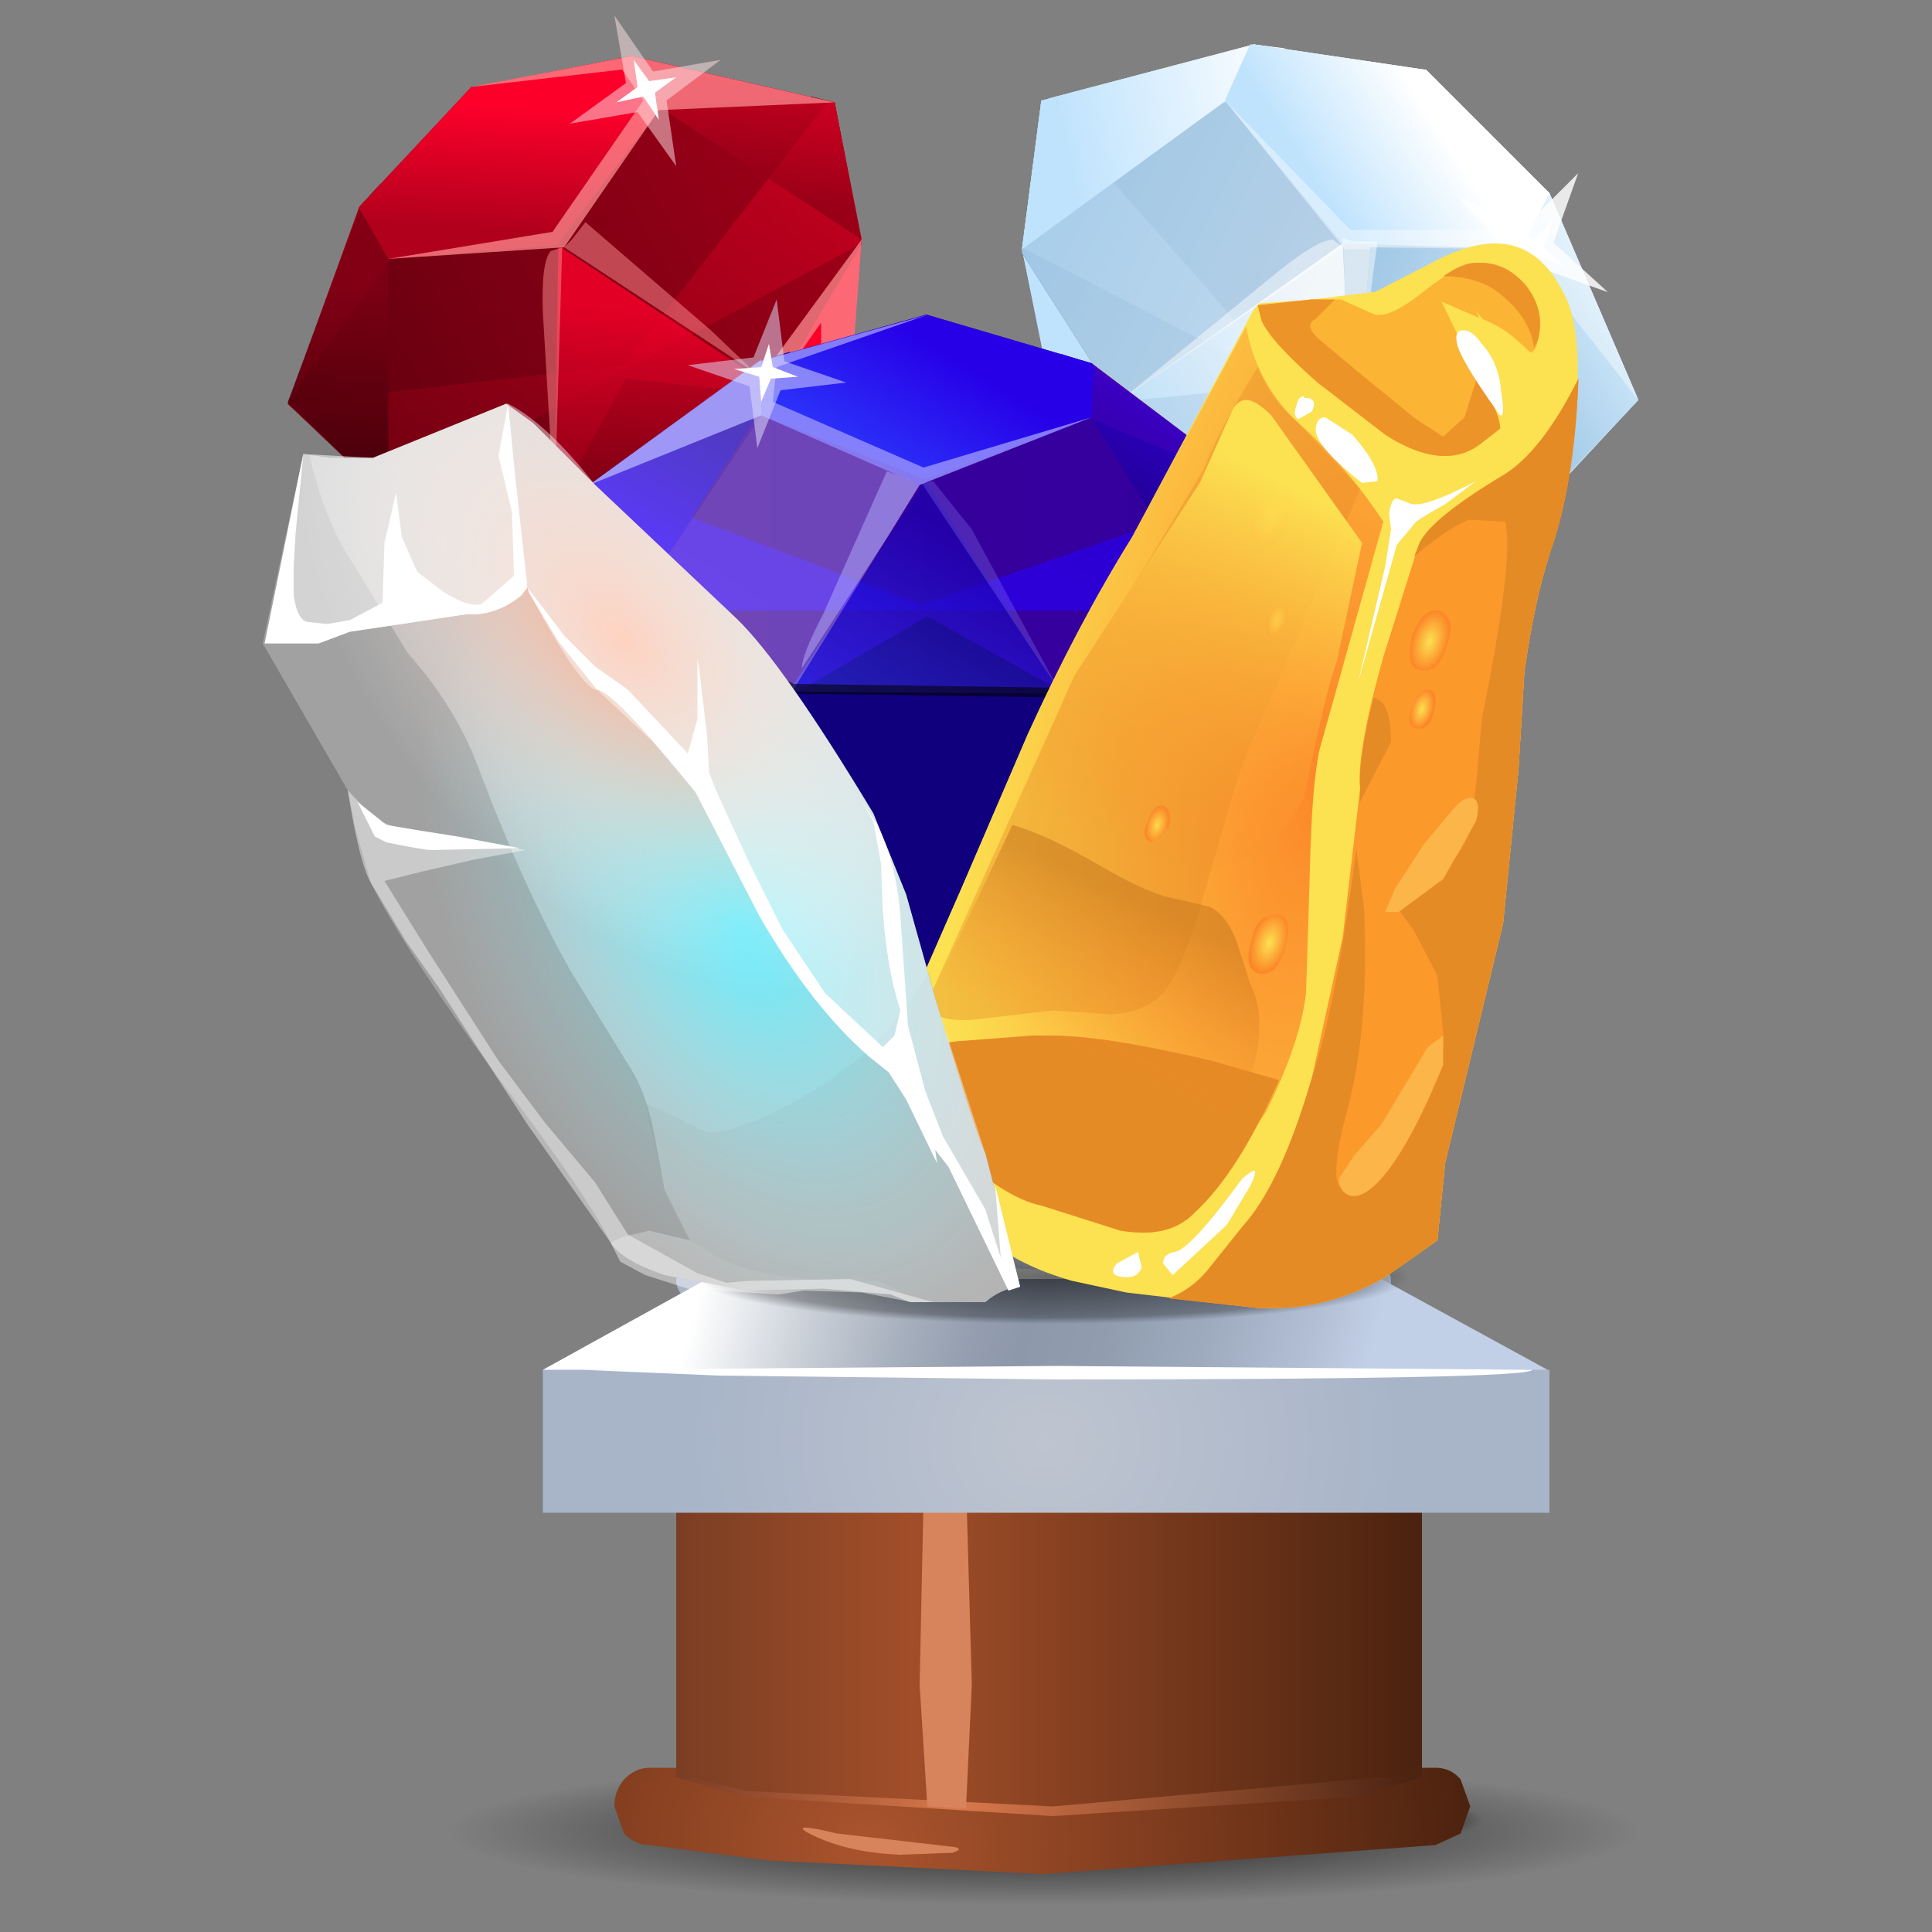 <?xml version="1.0" encoding="UTF-8" standalone="no"?>
<svg
   xmlns:dc="http://purl.org/dc/elements/1.1/"
   xmlns:cc="http://creativecommons.org/ns#"
   xmlns:rdf="http://www.w3.org/1999/02/22-rdf-syntax-ns#"
   xmlns:svg="http://www.w3.org/2000/svg"
   xmlns="http://www.w3.org/2000/svg"
   xmlns:xlink="http://www.w3.org/1999/xlink"
   xmlns:sodipodi="http://sodipodi.sourceforge.net/DTD/sodipodi-0.dtd"
   xmlns:inkscape="http://www.inkscape.org/namespaces/inkscape"
   color-interpolation-filters="sRGB"
   pointer-events="none"
   width="50"
   height="50"
   style="fill-rule:evenodd"
   id="svg2"
   version="1.1"
   inkscape:version="0.48.4 r9939"
   sodipodi:docname="trophy_gem.svg">
  <rect width="100%" height="100%" fill="#808080" stroke="none"/>
  <sodipodi:namedview
     pagecolor="#ff3eff"
     bordercolor="#666666"
     borderopacity="1"
     objecttolerance="10"
     gridtolerance="10"
     guidetolerance="10"
     inkscape:pageopacity="0.70980392"
     inkscape:pageshadow="2"
     inkscape:window-width="1006"
     inkscape:window-height="723"
     id="namedview828"
     showgrid="false"
     fit-margin-top="0"
     fit-margin-left="0"
     fit-margin-right="0"
     fit-margin-bottom="0"
     inkscape:zoom="9.5125476"
     inkscape:cx="36.110217"
     inkscape:cy="27.984175"
     inkscape:window-x="549"
     inkscape:window-y="216"
     inkscape:window-maximized="0"
     inkscape:current-layer="svg2" />
  <g
     id="g10"
     transform="scale(0.05,0.05)">
    <g
       id="g12">
      <g
         id="g14"
         style="opacity:0.77">
        <g
           transform="translate(197,904)"
           id="g16">
          <g
             pointer-events="visiblePainted"
             id="g18">
            <path
               d="M 343,0 101,13 Q 0,25 0,43 0,61 101,74 L 343,86 586,74 Q 687,61 687,43 687,25 586,13 L 343,0 z"
               id="path20"
               inkscape:connector-curvature="0"
               style="fill:url(#radialGradient4202)" />
          </g>
        </g>
        <filter
           filterUnits="userSpaceOnUse"
           x="197"
           y="904"
           width="687"
           height="86"
           id=":1"
           color-interpolation-filters="sRGB" />
      </g>
      <g
         id="g23">
        <g
           id="g25">
          <path
             d="m 535,625 -131,11 q -54,11 -54,27 0,16 54,27 l 131,12 131,-12 q 54,-11 54,-27 0,-16 -54,-27 L 535,625 z"
             id="path27"
             inkscape:connector-curvature="0"
             style="fill:url(#radialGradient4204)" />
          <path
             d="m 544,918 -177,7 q -74,7 -74,17 0,10 74,16 l 177,7 177,-7 q 73,-6 73,-16 0,-10 -73,-17 l -177,-7 z"
             id="path29"
             inkscape:connector-curvature="0"
             style="fill:url(#radialGradient4206)" />
          <path
             d="M 432,53 265,84 149,208 201,259 425,389 446,124 432,53 z"
             id="path31"
             inkscape:connector-curvature="0"
             style="fill:url(#linearGradient4208)" />
          <path
             d="m 535,625 -98,5 q -41,4 -41,11 0,7 41,11 l 98,5 98,-5 q 41,-4 41,-11 0,-7 -41,-11 l -98,-5 z"
             id="path33"
             inkscape:connector-curvature="0"
             style="fill:url(#linearGradient4210)" />
          <path
             d="m 336,915 q -7,0 -13,6 -5,6 -5,14 l 5,14 q 6,6 13,6 l 62,8 142,7 203,-15 13,-6 5,-14 -5,-14 q -5,-6 -13,-6 z"
             id="path35"
             inkscape:connector-curvature="0"
             style="fill:url(#radialGradient4212)" />
          <path
             d="M 265,84 149,208 201,259 426,388 265,84 z"
             id="path37"
             inkscape:connector-curvature="0"
             style="fill:url(#linearGradient4214)" />
          <path
             d="m 398,643 11,6 67,11 123,-5 -80,3 -85,-7 -36,-8 z"
             id="path39"
             inkscape:connector-curvature="0"
             style="fill:#ffffff;fill-opacity:1" />
          <path
             d="m 350,726 0,194 36,10 159,10 157,-10 34,-10 0,-194 z"
             id="path41"
             inkscape:connector-curvature="0"
             style="fill:url(#linearGradient4216)" />
          <path
             d="m 417,946 q -5,0 6,5 18,8 43,9 l 27,-1 q 6,-2 1,-3 l -61,-7 q -12,-3 -16,-3 z"
             id="path43"
             inkscape:connector-curvature="0"
             style="fill:#d7845c;fill-opacity:1" />
          <path
             d="m 327,29 -82,16 -1,0 -58,62 -37,102 54,51 87,4 111,-62 45,-76 L 432,53 327,29 z"
             id="path45"
             inkscape:connector-curvature="0"
             style="fill:#920016;fill-opacity:1" />
          <path
             d="m 350,677 0,241 36,9 159,8 191,-17 0,-241 q -32,17 -195,17 l -156,-8 -35,-9 z"
             id="path47"
             inkscape:connector-curvature="0"
             style="fill:url(#linearGradient4218)" />
          <path
             d="m 420,50 -121,9 -70,38 -79,109 -1,3 54,51 87,4 111,-62 45,-76 -14,-73 -12,-3 z"
             id="path49"
             inkscape:connector-curvature="0"
             style="fill:#3f0008;fill-opacity:1" />
          <path
             d="m 482,693 -4,84 -2,95 4,63 20,1 3,-64 -5,-177 -16,-2 z"
             id="path51"
             inkscape:connector-curvature="0"
             style="fill:#d7845c;fill-opacity:1" />
          <path
             d="m 366,662 -85,47 71,40 189,-13 188,13 72,-40 -86,-47 z"
             id="path53"
             inkscape:connector-curvature="0"
             style="fill:url(#linearGradient4220)" />
          <path
             d="m 281,709 0,74 521,0 0,-74 z"
             id="path55"
             inkscape:connector-curvature="0"
             style="fill:url(#radialGradient4222)" />
          <path
             d="m 545,633 -146,8 q -61,8 -61,20 0,11 61,19 l 146,8 147,-8 q 61,-8 61,-19 0,-12 -61,-20 l -147,-8 z"
             id="path57"
             inkscape:connector-curvature="0"
             style="fill:url(#radialGradient4224)" />
          <path
             d="m 547,707 -246,2 71,3 175,2 q 246,0 246,-5 l -246,-2 z"
             id="path59"
             inkscape:connector-curvature="0"
             style="fill:#ffffff;fill-opacity:1" />
        </g>
      </g>
      <g
         id="g61"
         style="opacity:0.441">
        <g
           transform="translate(149,52)"
           id="g63">
          <g
             pointer-events="visiblePainted"
             id="g65">
            <path
               d="M 280,0 174,137 0,157 51,206 297,74 283,1 280,0 z"
               id="path67"
               inkscape:connector-curvature="0"
               style="fill:url(#linearGradient4226)" />
          </g>
        </g>
        <filter
           filterUnits="userSpaceOnUse"
           x="149"
           y="52"
           width="297"
           height="206"
           id=":e"
           color-interpolation-filters="sRGB" />
      </g>
      <g
         id="g70"
         style="opacity:0.52">
        <g
           transform="translate(149,29)"
           id="g72">
          <g
             pointer-events="visiblePainted"
             id="g74">
            <path
               d="M 178,0 96,16 95,16 37,78 0,180 54,231 141,235 252,173 297,97 283,24 178,0 z"
               id="path76"
               inkscape:connector-curvature="0"
               style="fill:url(#linearGradient4228)" />
          </g>
        </g>
        <filter
           filterUnits="userSpaceOnUse"
           x="149"
           y="29"
           width="297"
           height="235"
           id=":g"
           color-interpolation-filters="sRGB" />
      </g>
      <g
         id="g79"
         style="opacity:0.609">
        <g
           transform="translate(287,196)"
           id="g81">
          <g
             pointer-events="visiblePainted"
             id="g83">
            <path
               d="M 37,0 0,67 3,68 112,8 37,0 z"
               id="path85"
               inkscape:connector-curvature="0"
               style="fill:#000000;fill-opacity:1" />
          </g>
        </g>
        <filter
           filterUnits="userSpaceOnUse"
           x="287"
           y="196"
           width="112"
           height="68"
           id=":h"
           color-interpolation-filters="sRGB" />
      </g>
      <g
         id="g88"
         style="opacity:0.789">
        <g
           transform="translate(287,127)"
           id="g90">
          <g
             pointer-events="visiblePainted"
             id="g92">
            <path
               d="m 2,0 -2,136 3,1 111,-62 1,0 L 2,0 z"
               id="path94"
               inkscape:connector-curvature="0"
               style="fill:url(#linearGradient4230)" />
          </g>
        </g>
        <filter
           filterUnits="userSpaceOnUse"
           x="287"
           y="127"
           width="115"
           height="137"
           id=":j"
           color-interpolation-filters="sRGB" />
      </g>
      <g
         id="g97"
         style="opacity:0.578">
        <g
           transform="translate(312,29)"
           id="g99">
          <g
             pointer-events="visiblePainted"
             id="g101">
            <path
               d="M 15,0 0,3 18,19 134,95 120,24 15,0 z"
               id="path103"
               inkscape:connector-curvature="0"
               style="fill:url(#linearGradient4232)" />
          </g>
        </g>
        <filter
           filterUnits="userSpaceOnUse"
           x="312"
           y="29"
           width="134"
           height="95"
           id=":l"
           color-interpolation-filters="sRGB" />
      </g>
      <g
         id="g106"
         style="opacity:0.828">
        <g
           transform="translate(149,95)"
           id="g108">
          <g
             pointer-events="visiblePainted"
             id="g110">
            <path
               d="M 48,0 38,11 0,113 52,164 52,24 48,0 z"
               id="path112"
               inkscape:connector-curvature="0"
               style="fill:url(#linearGradient4234)" />
          </g>
        </g>
        <filter
           filterUnits="userSpaceOnUse"
           x="149"
           y="95"
           width="52"
           height="164"
           id=":n"
           color-interpolation-filters="sRGB" />
      </g>
      <g
         id="g115">
        <path
           d="m 327,29 -82,16 -1,0 -58,62 0,1 15,26 87,-7 53,-70 -14,-28 z"
           id="path117"
           inkscape:connector-curvature="0"
           style="fill:url(#linearGradient4236)" />
      </g>
      <g
         id="g119"
         style="opacity:0.73">
        <g
           transform="translate(201,29)"
           id="g121">
          <g
             pointer-events="visiblePainted"
             id="g123">
            <path
               d="M 126,0 43,16 121,7 132,23 85,91 0,105 91,99 140,28 231,24 126,0 z"
               id="path125"
               inkscape:connector-curvature="0"
               style="fill:#fd8e91;fill-opacity:1" />
          </g>
        </g>
        <filter
           filterUnits="userSpaceOnUse"
           x="201"
           y="29"
           width="231"
           height="105"
           id=":p"
           color-interpolation-filters="sRGB" />
      </g>
      <g
         id="g128"
         style="opacity:0.73">
        <g
           transform="translate(290,124)"
           id="g130">
          <g
             pointer-events="visiblePainted"
             id="g132">
            <path
               d="M 156,0 101,75 0,140 109,80 135,43 136,264 156,0 z"
               id="path134"
               inkscape:connector-curvature="0"
               style="fill:#fd8e91;fill-opacity:1" />
          </g>
        </g>
        <filter
           filterUnits="userSpaceOnUse"
           x="290"
           y="124"
           width="156"
           height="264"
           id=":q"
           color-interpolation-filters="sRGB" />
      </g>
      <g
         id="g137"
         style="opacity:0.512">
        <g
           transform="translate(295,8)"
           id="g139">
          <g
             pointer-events="visiblePainted"
             id="g141">
            <path
               d="M 23,0 29,35 0,56 35,50 55,78 50,44 78,23 43,29 23,0 z"
               id="path143"
               inkscape:connector-curvature="0"
               style="fill:#fee0e3;fill-opacity:1" />
          </g>
        </g>
        <filter
           filterUnits="userSpaceOnUse"
           x="295"
           y="8"
           width="78"
           height="78"
           id=":r"
           color-interpolation-filters="sRGB" />
      </g>
      <g
         id="g146">
        <path
           d="m 328,31 2,14 -11,8 14,-3 8,12 -2,-14 11,-8 -14,2 -8,-11 z"
           id="path148"
           inkscape:connector-curvature="0"
           style="fill:#ffffff;fill-opacity:1" />
      </g>
      <g
         id="g150"
         style="opacity:0.5">
        <g
           transform="translate(281,128)"
           id="g152">
          <g
             pointer-events="visiblePainted"
             id="g154">
            <path
               d="M 10,0 4,2 Q -1,8 0,34 L 6,135 10,0 z"
               id="path156"
               inkscape:connector-curvature="0"
               style="fill:#fd8e91;fill-opacity:1" />
          </g>
        </g>
        <filter
           filterUnits="userSpaceOnUse"
           x="281"
           y="127"
           width="10"
           height="136"
           id=":s"
           color-interpolation-filters="sRGB" />
      </g>
      <g
         id="g159"
         style="opacity:0.5">
        <g
           transform="translate(292,115)"
           id="g161">
          <g
             pointer-events="visiblePainted"
             id="g163">
            <path
               d="M 11,0 4,9 0,13 99,78 76,56 11,0 z"
               id="path165"
               inkscape:connector-curvature="0"
               style="fill:#fd8e91;fill-opacity:1" />
          </g>
        </g>
        <filter
           filterUnits="userSpaceOnUse"
           x="292"
           y="115"
           width="99"
           height="78"
           id=":t"
           color-interpolation-filters="sRGB" />
      </g>
      <g
         id="g168">
        <g
           id="g170">
          <path
             d="M 539,52 529,129 580,371 795,263 848,207 717,78 539,52 z"
             id="path172"
             inkscape:connector-curvature="0"
             style="fill:url(#linearGradient4238)" />
          <path
             d="M 539,52 529,129 578,372 716,78 539,52 z"
             id="path174"
             inkscape:connector-curvature="0"
             style="fill:url(#linearGradient4240)" />
          <path
             d="m 649,23 -110,29 -10,79 51,80 121,61 93,-7 54,-58 -46,-107 -64,-64 -1,0 -88,-13 z"
             id="path176"
             inkscape:connector-curvature="0"
             style="fill:url(#linearGradient4242)" />
          <path
             d="m 542,51 -3,1 -10,79 51,80 121,61 93,-7 54,-58 -6,-12 L 759,92 684,54 542,51 z"
             id="path178"
             inkscape:connector-curvature="0"
             style="fill:#285b85;fill-opacity:1" />
        </g>
      </g>
      <g
         id="g180"
         style="opacity:0.441">
        <g
           transform="translate(529,52)"
           id="g182">
          <g
             pointer-events="visiblePainted"
             id="g184">
            <path
               d="M 10,0 0,76 265,213 319,155 317,152 135,142 10,0 z"
               id="path186"
               inkscape:connector-curvature="0"
               style="fill:#bfe3fd;fill-opacity:1" />
          </g>
        </g>
        <filter
           filterUnits="userSpaceOnUse"
           x="529"
           y="52"
           width="319"
           height="213"
           id=":x"
           color-interpolation-filters="sRGB" />
      </g>
      <g
         id="g189"
         style="opacity:0.859">
        <g
           transform="translate(529,23)"
           id="g191">
          <g
             pointer-events="visiblePainted"
             id="g193">
            <path
               d="M 120,0 10,29 0,108 l 51,80 121,61 93,-7 54,-58 L 273,77 209,13 208,13 120,0 z"
               id="path195"
               inkscape:connector-curvature="0"
               style="fill:url(#linearGradient4244)" />
          </g>
        </g>
        <filter
           filterUnits="userSpaceOnUse"
           x="529"
           y="23"
           width="319"
           height="249"
           id=":z"
           color-interpolation-filters="sRGB" />
      </g>
      <g
         id="g198"
         style="opacity:0.09">
        <g
           transform="translate(529,23)"
           id="g200">
          <g
             pointer-events="visiblePainted"
             id="g202">
            <path
               d="M 120,0 10,29 0,108 l 51,80 121,61 93,-7 54,-58 L 273,77 209,13 208,13 120,0 z"
               id="path204"
               inkscape:connector-curvature="0"
               style="fill:#165899;fill-opacity:1" />
          </g>
        </g>
        <filter
           filterUnits="userSpaceOnUse"
           x="529"
           y="23"
           width="319"
           height="249"
           id=":10"
           color-interpolation-filters="sRGB" />
      </g>
      <g
         id="g207"
         style="opacity:0.609">
        <g
           transform="translate(579,200)"
           id="g209">
          <g
             pointer-events="visiblePainted"
             id="g211">
            <path
               d="M 79,0 0,8 1,11 119,70 79,0 z"
               id="path213"
               inkscape:connector-curvature="0"
               style="fill:#155593;fill-opacity:1" />
          </g>
        </g>
        <filter
           filterUnits="userSpaceOnUse"
           x="579"
           y="200"
           width="119"
           height="70"
           id=":11"
           color-interpolation-filters="sRGB" />
      </g>
      <g
         id="g216"
         style="opacity:0.82">
        <g
           transform="translate(579,126)"
           id="g218">
          <g
             pointer-events="visiblePainted"
             id="g220">
            <path
               d="M 116,0 0,82 l 1,3 121,61 1,0 -7,-146 z"
               id="path222"
               inkscape:connector-curvature="0"
               style="fill:url(#linearGradient4246)" />
          </g>
        </g>
        <filter
           filterUnits="userSpaceOnUse"
           x="579"
           y="126"
           width="123"
           height="146"
           id=":13"
           color-interpolation-filters="sRGB" />
      </g>
      <g
         id="g225">
        <g
           id="g227">
          <path
             d="m 790,88 -2,26 7,149 53,-56 -46,-107 -12,-12 z"
             id="path229"
             inkscape:connector-curvature="0"
             style="fill:url(#linearGradient4248)" />
          <path
             d="M 649,23 539,52 529,129 647,43 665,25 649,23 z"
             id="path231"
             inkscape:connector-curvature="0"
             style="fill:url(#linearGradient4250)" />
          <path
             d="m 647,23 -13,29 60,73 0,1 93,3 15,-29 -64,-64 -1,0 -88,-13 z"
             id="path233"
             inkscape:connector-curvature="0"
             style="fill:url(#linearGradient4252)" />
        </g>
      </g>
      <g
         id="g235"
         style="opacity:0.391">
        <g
           transform="translate(634,36)"
           id="g237">
          <g
             pointer-events="visiblePainted"
             id="g239">
            <path
               d="m 103,0 56,63 -7,20 -87,0 -65,-67 62,77 91,0 61,78 L 168,64 103,0 z"
               id="path241"
               inkscape:connector-curvature="0"
               style="fill:#ffffff;fill-opacity:1" />
          </g>
        </g>
        <filter
           filterUnits="userSpaceOnUse"
           x="634"
           y="36"
           width="214"
           height="171"
           id=":17"
           color-interpolation-filters="sRGB" />
      </g>
      <g
         id="g244"
         style="opacity:0.469">
        <g
           transform="translate(580,211)"
           id="g246">
          <g
             pointer-events="visiblePainted"
             id="g248">
            <path
               d="M 0,0 108,56 0,160 215,52 118,50 0,0 z"
               id="path250"
               inkscape:connector-curvature="0"
               style="fill:#ffffff;fill-opacity:1" />
          </g>
        </g>
        <filter
           filterUnits="userSpaceOnUse"
           x="580"
           y="211"
           width="215"
           height="160"
           id=":18"
           color-interpolation-filters="sRGB" />
      </g>
      <g
         id="g253"
         style="opacity:0.281">
        <g
           transform="translate(700,128)"
           id="g255">
          <g
             pointer-events="visiblePainted"
             id="g257">
            <path
               d="m 9,0 -8,106 0,28 93,3 1,-2 L 89,1 9,0 z"
               id="path259"
               inkscape:connector-curvature="0"
               style="fill:#c9e7fe;fill-opacity:1" />
          </g>
        </g>
        <filter
           filterUnits="userSpaceOnUse"
           x="700"
           y="128"
           width="95"
           height="137"
           id=":19"
           color-interpolation-filters="sRGB" />
      </g>
      <g
         id="g262"
         style="opacity:0.859">
        <g
           transform="translate(700,128)"
           id="g264">
          <g
             pointer-events="visiblePainted"
             id="g266">
            <path
               d="m 9,0 -8,106 0,28 93,3 1,-2 L 89,1 9,0 z"
               id="path268"
               inkscape:connector-curvature="0"
               style="fill:url(#linearGradient4254)" />
          </g>
        </g>
        <filter
           filterUnits="userSpaceOnUse"
           x="700"
           y="128"
           width="95"
           height="137"
           id=":1b"
           color-interpolation-filters="sRGB" />
      </g>
      <g
         id="g271"
         style="opacity:0.828">
        <g
           transform="translate(755,90)"
           id="g273">
          <g
             pointer-events="visiblePainted"
             transform="matrix(2.567,0,0,2.567,-2002,-293)"
             id="g275">
            <path
               d="m 804,114 -10,10 -14,-5 10,11 -4,14 10,-11 14,5 -11,-10 5,-14 z"
               id="path277"
               inkscape:connector-curvature="0"
               style="fill:#ffffff;fill-opacity:1" />
          </g>
        </g>
        <filter
           filterUnits="userSpaceOnUse"
           x="754.999"
           y="89.6"
           width="77"
           height="77"
           id=":1c"
           color-interpolation-filters="sRGB" />
      </g>
      <g
         id="g280">
        <path
           d="m 804,114 -10,10 -14,-5 10,11 -4,14 10,-11 14,5 -11,-10 5,-14 z"
           id="path282"
           inkscape:connector-curvature="0"
           style="fill:#ffffff;fill-opacity:1" />
      </g>
      <g
         id="g284"
         style="opacity:0.469">
        <g
           transform="translate(579,124)"
           id="g286">
          <g
             pointer-events="visiblePainted"
             id="g288">
            <path
               d="M 111,0 Q 103,0 82,17 L 0,84 116,4 111,0 z"
               id="path290"
               inkscape:connector-curvature="0"
               style="fill:#ffffff;fill-opacity:1" />
          </g>
        </g>
        <filter
           filterUnits="userSpaceOnUse"
           x="579"
           y="124"
           width="116"
           height="84"
           id=":1d"
           color-interpolation-filters="sRGB" />
      </g>
      <g
         id="g293"
         style="opacity:0.469">
        <g
           transform="translate(695,123)"
           id="g295">
          <g
             pointer-events="visiblePainted"
             id="g297">
            <path
               d="m 0,0 6,128 q 4,-7 4,-34 0,-36 8,-92 L 5,2 0,0 z"
               id="path299"
               inkscape:connector-curvature="0"
               style="fill:#ffffff;fill-opacity:1" />
          </g>
        </g>
        <filter
           filterUnits="userSpaceOnUse"
           x="695"
           y="123"
           width="18"
           height="128"
           id=":1e"
           color-interpolation-filters="sRGB" />
      </g>
      <g
         id="g302">
        <path
           d="M 482,223 328,314 411,414 469,555 627,316 482,223 z"
           id="path304"
           inkscape:connector-curvature="0"
           style="fill:url(#linearGradient4256)" />
      </g>
      <g
         id="g306"
         style="opacity:0.391">
        <g
           transform="translate(548,313)"
           id="g308">
          <g
             pointer-events="visiblePainted"
             id="g310">
            <path
               d="M 73,0 0,44 2,61 79,3 73,0 z"
               id="path312"
               inkscape:connector-curvature="0"
               style="fill:#000000;fill-opacity:1" />
          </g>
        </g>
        <filter
           filterUnits="userSpaceOnUse"
           x="548"
           y="313"
           width="79"
           height="61"
           id=":1g"
           color-interpolation-filters="sRGB" />
      </g>
      <g
         id="g315">
        <g
           id="g317">
          <path
             d="m 361,307 -25,3 -8,4 87,60 -5,-16 0,-20 -49,-31 z"
             id="path319"
             inkscape:connector-curvature="0"
             style="fill:url(#linearGradient4258)" />
          <path
             d="m 479,163 -86,24 -88,64 24,65 81,42 135,1 81,-41 25,-65 -86,-65 -85,-25 z"
             id="path321"
             inkscape:connector-curvature="0"
             style="fill:#920016;fill-opacity:1" />
          <path
             d="m 435,198 -119,45 -11,8 24,65 81,42 135,1 81,-41 25,-65 -2,-1 -129,-54 z"
             id="path323"
             inkscape:connector-curvature="0"
             style="fill:#3f0008;fill-opacity:1" />
        </g>
      </g>
      <g
         id="g325"
         style="opacity:0.762">
        <g
           transform="translate(305,249)"
           id="g327">
          <g
             pointer-events="visiblePainted"
             id="g329">
            <path
               d="M 3,0 0,2 24,67 322,67 346,4 172,64 3,0 z"
               id="path331"
               inkscape:connector-curvature="0"
               style="fill:url(#linearGradient4260)" />
          </g>
        </g>
        <filter
           filterUnits="userSpaceOnUse"
           x="305"
           y="249"
           width="346"
           height="67"
           id=":1j"
           color-interpolation-filters="sRGB" />
      </g>
      <g
         id="g334"
         style="opacity:0.621">
        <g
           transform="translate(305,163)"
           id="g336">
          <g
             pointer-events="visiblePainted"
             id="g338">
            <path
               d="M 174,0 88,24 0,88 l 24,65 81,42 135,1 81,-41 L 346,90 260,25 175,0 z"
               id="path340"
               inkscape:connector-curvature="0"
               style="fill:url(#linearGradient4262)" />
          </g>
        </g>
        <filter
           filterUnits="userSpaceOnUse"
           x="305"
           y="163"
           width="346"
           height="196"
           id=":1l"
           color-interpolation-filters="sRGB" />
      </g>
      <g
         id="g343"
         style="opacity:0.609">
        <g
           transform="translate(413,319)"
           id="g345">
          <g
             pointer-events="visiblePainted"
             id="g347">
            <path
               d="M 67,0 0,39 132,40 135,38 67,0 z"
               id="path349"
               inkscape:connector-curvature="0"
               style="fill:#000000;fill-opacity:1" />
          </g>
        </g>
        <filter
           filterUnits="userSpaceOnUse"
           x="413"
           y="319"
           width="135"
           height="40"
           id=":1m"
           color-interpolation-filters="sRGB" />
      </g>
      <g
         id="g352"
         style="opacity:0.66">
        <g
           transform="translate(409,249)"
           id="g354">
          <g
             pointer-events="visiblePainted"
             id="g356">
            <path
               d="m 70,0 -70,108 1,1 135,1 3,-2 L 70,0 z"
               id="path358"
               inkscape:connector-curvature="0"
               style="fill:url(#linearGradient4264)" />
          </g>
        </g>
        <filter
           filterUnits="userSpaceOnUse"
           x="409"
           y="249"
           width="139"
           height="110"
           id=":1o"
           color-interpolation-filters="sRGB" />
      </g>
      <g
         id="g361">
        <path
           d="m 409,182 -16,5 -88,64 23,63 72,-111 9,-21 z"
           id="path363"
           inkscape:connector-curvature="0"
           style="fill:url(#linearGradient4266)" />
      </g>
      <g
         id="g365"
         style="opacity:0.551">
        <g
           transform="translate(549,183)"
           id="g367">
          <g
             pointer-events="visiblePainted"
             id="g369">
            <path
               d="M 0,0 8,21 78,133 102,70 15,5 0,0 z"
               id="path371"
               inkscape:connector-curvature="0"
               style="fill:url(#linearGradient4268)" />
          </g>
        </g>
        <filter
           filterUnits="userSpaceOnUse"
           x="549"
           y="183"
           width="102"
           height="133"
           id=":1r"
           color-interpolation-filters="sRGB" />
      </g>
      <g
         id="g374">
        <path
           d="m 479,163 -86,24 1,28 85,33 86,-32 1,-27 -1,-1 -85,-25 z"
           id="path376"
           inkscape:connector-curvature="0"
           style="fill:url(#linearGradient4270)" />
      </g>
      <g
         id="g378"
         style="opacity:0.859">
        <g
           transform="translate(305,163)"
           id="g380">
          <g
             pointer-events="visiblePainted"
             id="g382">
            <path
               d="M 175,0 88,24 0,88 89,52 171,88 260,53 173,79 95,45 97,27 175,0 z"
               id="path384"
               inkscape:connector-curvature="0"
               style="fill:#938dfb;fill-opacity:1" />
          </g>
        </g>
        <filter
           filterUnits="userSpaceOnUse"
           x="305"
           y="163"
           width="260"
           height="88"
           id=":1t"
           color-interpolation-filters="sRGB" />
      </g>
      <g
         id="g387"
         style="opacity:0.262">
        <g
           transform="translate(477,249)"
           id="g389">
          <g
             pointer-events="visiblePainted"
             id="g391">
            <path
               d="M 6,0 0,1 71,108 26,25 6,0 z"
               id="path393"
               inkscape:connector-curvature="0"
               style="fill:#938dfb;fill-opacity:1" />
          </g>
        </g>
        <filter
           filterUnits="userSpaceOnUse"
           x="477"
           y="249"
           width="71"
           height="108"
           id=":1u"
           color-interpolation-filters="sRGB" />
      </g>
      <g
         id="g396"
         style="opacity:0.5">
        <g
           transform="translate(415,244)"
           id="g398">
          <g
             pointer-events="visiblePainted"
             id="g400">
            <path
               d="M 44,0 11,74 Q 0,95 0,102 L 45,33 61,7 53,3 44,0 z"
               id="path402"
               inkscape:connector-curvature="0"
               style="fill:#938dfb;fill-opacity:1" />
          </g>
        </g>
        <filter
           filterUnits="userSpaceOnUse"
           x="415"
           y="244"
           width="61"
           height="102"
           id=":1v"
           color-interpolation-filters="sRGB" />
      </g>
      <g
         id="g405"
         style="opacity:0.27">
        <g
           transform="translate(328,215)"
           id="g407">
          <g
             pointer-events="visiblePainted"
             id="g409">
            <path
               d="M 66,0 0,99 82,143 148,36 66,0 z"
               id="path411"
               inkscape:connector-curvature="0"
               style="fill:#ffffff;fill-opacity:1" />
          </g>
        </g>
        <filter
           filterUnits="userSpaceOnUse"
           x="328"
           y="215"
           width="148"
           height="143"
           id=":1w"
           color-interpolation-filters="sRGB" />
      </g>
      <g
         id="g414"
         style="opacity:0.23">
        <g
           transform="translate(305,186)"
           id="g416">
          <g
             pointer-events="visiblePainted"
             id="g418">
            <path
               d="M 89,0 0,65 23,128 89,29 89,0 z"
               id="path420"
               inkscape:connector-curvature="0"
               style="fill:#ffffff;fill-opacity:1" />
          </g>
        </g>
        <filter
           filterUnits="userSpaceOnUse"
           x="305"
           y="186"
           width="89"
           height="128"
           id=":1x"
           color-interpolation-filters="sRGB" />
      </g>
      <g
         id="g423"
         style="opacity:0.559">
        <g
           transform="translate(328,315)"
           id="g425">
          <g
             pointer-events="visiblePainted"
             id="g427">
            <path
               d="M 0,0 81,44 220,46 298,3 222,41 83,39 0,0 z"
               id="path429"
               inkscape:connector-curvature="0"
               style="fill:#000000;fill-opacity:1" />
          </g>
        </g>
        <filter
           filterUnits="userSpaceOnUse"
           x="328"
           y="315"
           width="298"
           height="46"
           id=":1y"
           color-interpolation-filters="sRGB" />
      </g>
      <g
         id="g432"
         style="opacity:0.512">
        <g
           transform="translate(356,155)"
           id="g434">
          <g
             pointer-events="visiblePainted"
             id="g436">
            <path
               d="M 46,0 34,30 0,34 32,45 36,77 48,47 82,43 50,32 46,0 z"
               id="path438"
               inkscape:connector-curvature="0"
               style="fill:#e1e0fd;fill-opacity:1" />
          </g>
        </g>
        <filter
           filterUnits="userSpaceOnUse"
           x="356"
           y="155"
           width="82"
           height="77"
           id=":1z"
           color-interpolation-filters="sRGB" />
      </g>
      <g
         id="g441">
        <g
           id="g443">
          <path
             d="m 398,178 -4,12 -14,1 13,4 1,13 5,-12 14,-1 -13,-5 -2,-12 z"
             id="path445"
             inkscape:connector-curvature="0"
             style="fill:#ffffff;fill-opacity:1" />
          <path
             d="m 774,126 q -13,0 -29,8 l -33,17 -33,4 -27,2 -3,3 -63,118 q -28,45 -54,102 l -34,79 -39,89 15,45 13,19 24,29 q 16,14 44,22 l 28,6 68,8 q 5,0 9,0 29,0 57,-16 l 27,-19 4,-40 30,-124 8,-80 3,-50 q 5,-36 13,-61 l 13,-65 q 5,-49 -5,-69 -13,-27 -36,-27 z"
             id="path447"
             inkscape:connector-curvature="0"
             style="fill:#fce151;fill-opacity:1" />
          <path
             d="m 645,169 -59,109 q -28,45 -54,102 l -34,79 -39,89 q 3,17 31,44 29,28 49,32 l 41,13 q 6,1 12,1 16,0 26,-10 l 37,-52 q 18,-36 21,-62 l 2,-64 q 1,-44 5,-62 l 33,-118 q -19,-29 -46,-53 -20,-20 -25,-48 z"
             id="path449"
             inkscape:connector-curvature="0"
             style="fill:url(#radialGradient4272)" />
        </g>
      </g>
      <g
         id="g451"
         style="opacity:0.398">
        <g
           transform="translate(481,190)"
           id="g453">
          <g
             pointer-events="visiblePainted"
             id="g455">
            <path
               d="M 170,0 Q 149,34 142,53 L 110,106 75,160 2,322 q -8,16 16,16 1,0 3,0 l 43,-5 30,2 q 17,-1 26,-10 9,-9 19,-41 l 17,-59 q 6,-22 24,-61 L 208,99 223,63 189,27 Q 177,17 170,0 z"
               id="path457"
               inkscape:connector-curvature="0"
               style="fill:#e58b26;fill-opacity:1" />
          </g>
        </g>
        <filter
           filterUnits="userSpaceOnUse"
           x="481"
           y="190"
           width="223"
           height="338"
           id=":21"
           color-interpolation-filters="sRGB" />
      </g>
      <g
         id="g460">
        <g
           id="g462">
          <path
             d="m 544,536 q -5,0 -10,0 l -39,3 -35,5 -1,4 q 3,17 31,44 29,28 49,32 l 41,13 q 6,1 12,1 16,0 26,-10 23,-21 44,-69 l -35,-10 q -55,-13 -83,-13 z"
             id="path464"
             inkscape:connector-curvature="0"
             style="fill:#e58b26;fill-opacity:1" />
          <path
             d="m 817,196 q -19,38 -39,50 -40,24 -44,37 l -18,57 q -14,50 -12,68 l -9,77 -16,73 q -16,55 -36,77 l -16,20 q -9,12 -22,17 l 46,5 q 5,0 9,0 29,0 57,-16 l 27,-19 4,-40 30,-124 8,-80 3,-50 q 5,-36 13,-61 13,-36 15,-91 z"
             id="path466"
             inkscape:connector-curvature="0"
             style="fill:#fc992b;fill-opacity:1" />
          <path
             d="m 766,136 q -10,0 -28,14 -16,13 -24,13 -1,0 -2,0 l -18,-8 -15,0 -28,3 2,8 q 5,11 29,32 l 35,27 q 17,11 31,11 10,0 18,-6 l 18,-14 q 5,-6 -1,-15 l -19,-40 0,0 q 18,22 26,22 5,0 6,-7 4,-15 -6,-28 -10,-12 -24,-12 z"
             id="path468"
             inkscape:connector-curvature="0"
             style="fill:#fcb435;fill-opacity:1" />
          <path
             d="m 675,205 q -3,0 -4,5 -2,5 1,7 l 7,-4 q 3,-6 -2,-7 -1,0 -2,0 z m 11,11 q -5,0 -5,7 1,9 24,27 l 8,-1 q 1,-8 -13,-24 l -14,-9 z m 78,33 q -23,12 -31,12 -1,0 -2,0 l -8,-3 q -3,0 -4,8 l 1,8 -3,19 -14,60 20,-71 10,-12 q 4,-3 15,-9 l 16,-12 z M 649,606 q -1,0 -6,4 -27,37 -35,38 -6,1 -6,6 l 5,6 28,-26 12,-20 q 4,-8 2,-8 z m -60,42 -11,6 q -5,6 3,7 2,0 3,0 5,0 7,-5 l -2,-8 z"
             id="path470"
             inkscape:connector-curvature="0"
             style="fill:#ffffff;fill-opacity:1" />
          <path
             d="m 661,251 q -6,0 -12,13 -4,15 4,18 1,0 2,0 8,0 12,-14 6,-15 -4,-17 -1,0 -2,0 z"
             id="path472"
             inkscape:connector-curvature="0"
             style="fill:url(#radialGradient4274)" />
          <path
             d="m 663,313 q -4,0 -7,7 -2,8 2,10 l 8,-7 q 2,-10 -2,-10 -1,0 -1,0 z"
             id="path474"
             inkscape:connector-curvature="0"
             style="fill:url(#radialGradient4276)" />
          <path
             d="m 601,417 q -4,0 -7,8 -4,9 2,11 l 9,-8 q 2,-9 -3,-11 0,0 -1,0 z"
             id="path476"
             inkscape:connector-curvature="0"
             style="fill:url(#radialGradient4278)" />
          <path
             d="m 661,473 -7,2 q -5,4 -6,11 -5,16 4,18 1,0 2,0 7,0 11,-13 5,-16 -4,-18 z"
             id="path478"
             inkscape:connector-curvature="0"
             style="fill:url(#radialGradient4280)" />
          <path
             d="m 711,361 q -8,32 -7,47 l 0,7 16,-31 q 0,-19 -7,-22 l -2,-1 z M 817,196 q -19,38 -39,50 -40,24 -44,37 l -2,5 q 15,-13 28,-19 l 19,1 q 5,18 -12,102 l -3,34 -3,24 q -8,21 -37,41 l 8,11 12,23 3,30 q 0,20 -10,38 l -19,32 -14,12 -11,-3 q -4,-8 4,-38 12,-44 9,-106 l -4,-31 q -10,80 -23,119 -16,55 -36,77 l -16,20 q -9,12 -22,17 l 46,5 q 5,0 9,0 29,0 57,-16 l 27,-19 4,-40 30,-124 8,-80 3,-50 q 5,-36 13,-61 13,-36 15,-91 z"
             id="path480"
             inkscape:connector-curvature="0"
             style="fill:#e58b26;fill-opacity:1" />
          <path
             d="m 764,136 q -7,0 -17,7 17,0 28,8 17,13 19,29 l 2,-4 q 4,-15 -6,-28 -10,-12 -24,-12 -1,0 -2,0 z m -85,19 -28,3 2,8 q 5,11 29,32 l 35,27 q 17,11 31,11 10,0 18,-6 l 18,-14 q 5,-6 -1,-15 l -18,-37 -19,-8 8,16 10,25 -6,19 -11,10 -14,-9 -27,-22 -24,-20 q -7,-7 -1,-10 l 10,-10 z"
             id="path482"
             inkscape:connector-curvature="0"
             style="fill:#ed9429;fill-opacity:1" />
          <path
             d="m 743,316 q -7,0 -12,13 -4,16 4,18 1,0 3,0 7,0 11,-13 5,-14 -4,-18 -1,0 -2,0 z"
             id="path484"
             inkscape:connector-curvature="0"
             style="fill:url(#radialGradient4282)" />
          <path
             d="m 739,357 q -5,0 -8,9 -4,9 2,11 1,0 2,0 5,0 7,-8 3,-10 -2,-12 -1,0 -1,0 z"
             id="path486"
             inkscape:connector-curvature="0"
             style="fill:url(#radialGradient4284)" />
          <path
             d="m 645,207 q -4,0 -7,5 l -17,38 -65,100 -30,69 -44,97 19,33 q 24,35 45,44 4,2 7,2 17,0 24,-42 l 6,-71 q -1,-15 21,-24 l 38,-12 q 22,-10 33,-33 11,-55 17,-71 l 13,-61 -47,-66 q -8,-8 -13,-8 z"
             id="path488"
             inkscape:connector-curvature="0"
             style="fill:url(#linearGradient4286)" />
          <path
             d="m 761,413 q -4,0 -9,6 l -15,18 -15,23 -5,12 7,0 23,-17 17,-30 q 3,-12 -3,-12 z m -14,123 -8,6 -24,40 -14,16 -8,12 q 0,7 6,9 1,0 2,0 6,0 14,-9 15,-17 32,-59 l 0,-15 z"
             id="path490"
             inkscape:connector-curvature="0"
             style="fill:#fcb548;fill-opacity:1" />
          <path
             d="m 746,156 22,45 q 14,22 5,29 -4,4 1,4 2,0 5,-1 l 13,-10 6,-19 -3,-19 -11,-10 q -7,-6 -17,-10 l -21,-9 z"
             id="path492"
             inkscape:connector-curvature="0"
             style="fill:#fce151;fill-opacity:1" />
          <path
             d="m 757,171 q -4,0 -3,6 1,8 21,36 1,2 2,2 2,0 0,-12 -1,-15 -10,-25 -5,-7 -9,-7 -1,0 -1,0 z"
             id="path494"
             inkscape:connector-curvature="0"
             style="fill:#ffffff;fill-opacity:1" />
        </g>
      </g>
      <g
         id="g496"
         style="opacity:0.559">
        <g
           transform="translate(476,427)"
           id="g498">
          <g
             pointer-events="visiblePainted"
             id="g500">
            <path
               d="M 48,0 15,70 1,99 l 0,9 q 54,78 88,86 l 43,-1 q 17,-8 30,-38 22,-48 9,-73 L 164,60 Q 158,45 149,42 L 127,37 Q 114,33 95,22 66,5 48,0 z"
               id="path502"
               inkscape:connector-curvature="0"
               style="fill:url(#linearGradient4288)" />
          </g>
        </g>
        <filter
           filterUnits="userSpaceOnUse"
           x="476"
           y="427"
           width="176"
           height="197"
           id=":2a"
           color-interpolation-filters="sRGB" />
      </g>
      <g
         id="g505">
        <g
           id="g507">
          <path
             d="m 262,209 -69,28 -22,0 -14,-2 -21,98 44,76 4,20 8,28 q 17,34 66,101 47,62 58,85 5,9 28,17 l 43,8 39,-1 35,3 10,4 39,0 q 8,-7 18,-8 l -18,-69 q -4,-7 -25,-77 L 469,463 452,421 Q 405,343 381,320 l -73,-69 -32,-32 -14,-10 z"
             id="path509"
             inkscape:connector-curvature="0"
             style="fill:#8a8a8a;fill-opacity:1" />
          <path
             d="m 262,209 -69,28 -22,0 -14,-2 -21,98 44,76 4,20 8,28 q 17,34 66,101 47,62 58,85 5,9 28,17 l 43,8 39,-1 35,3 10,4 39,0 q 8,-7 18,-8 l -18,-69 q -4,-7 -25,-77 L 469,463 452,421 Q 405,343 381,320 l -73,-69 -32,-32 -14,-10 z"
             id="path511"
             inkscape:connector-curvature="0"
             style="fill:url(#radialGradient4290)" />
          <path
             d="m 262,209 -69,28 -22,0 -14,-2 -21,98 44,76 4,20 8,28 q 17,34 66,101 47,62 58,85 5,9 28,17 l 43,8 39,-1 35,3 10,4 39,0 q 8,-7 18,-8 l -18,-69 q -4,-7 -25,-77 L 469,463 452,421 Q 405,343 381,320 l -73,-69 -32,-32 -14,-10 z"
             id="path513"
             inkscape:connector-curvature="0"
             style="fill:url(#radialGradient4292)" />
        </g>
      </g>
      <g
         id="g515"
         style="opacity:0.129">
        <g
           transform="translate(136,235)"
           id="g517">
          <g
             pointer-events="visiblePainted"
             id="g519">
            <path
               d="m 21,0 -21,98 44,76 4,20 8,28 q 17,34 66,101 47,62 58,85 l 7,-3 13,-3 21,5 -13,-26 -5,-27 q -4,-22 -12,-35 L 159,267 Q 135,224 113,166 101,132 75,103 L 42,49 Q 31,30 24,0 z"
               id="path521"
               inkscape:connector-curvature="0"
               style="fill:#000000;fill-opacity:1" />
          </g>
        </g>
        <filter
           filterUnits="userSpaceOnUse"
           x="136"
           y="235"
           width="221"
           height="408"
           id=":2d"
           color-interpolation-filters="sRGB" />
      </g>
      <g
         id="g524"
         style="opacity:0.031">
        <g
           transform="translate(334,503)"
           id="g526">
          <g
             pointer-events="visiblePainted"
             id="g528">
            <path
               d="M 147,0 Q 122,38 109,46 L 93,58 74,69 Q 47,83 34,83 33,83 32,83 L 0,68 l 10,45 13,26 13,8 q 22,13 76,13 4,0 8,0 8,2 20,11 l 36,0 q 8,-7 18,-8 L 176,94 151,17 147,0 z"
               id="path530"
               inkscape:connector-curvature="0"
               style="fill:#000000;fill-opacity:1" />
          </g>
        </g>
        <filter
           filterUnits="userSpaceOnUse"
           x="334"
           y="503"
           width="194"
           height="171"
           id=":2e"
           color-interpolation-filters="sRGB" />
      </g>
      <g
         id="g533"
         style="opacity:0.441">
        <g
           transform="translate(263,209)"
           id="g535">
          <g
             pointer-events="visiblePainted"
             id="g537">
            <path
               d="m 0,0 4,41 q 1,34 7,57 27,50 35,50 l 29,27 22,26 33,64 q 27,47 57,73 l 10,8 9,14 16,33 -1,-7 7,9 31,64 6,-2 -18,-69 -25,-77 -16,-57 -17,-42 Q 142,134 118,111 L 45,42 Q 20,10 0,0 z"
               id="path539"
               inkscape:connector-curvature="0"
               style="fill:#ffffff;fill-opacity:1" />
          </g>
        </g>
        <filter
           filterUnits="userSpaceOnUse"
           x="263"
           y="209"
           width="265"
           height="459"
           id=":2f"
           color-interpolation-filters="sRGB" />
      </g>
      <g
         id="g542"
         style="opacity:0.531">
        <g
           transform="translate(137,209)"
           id="g544">
          <g
             pointer-events="visiblePainted"
             id="g546">
            <path
               d="M 125,0 56,28 20,26 0,124 l 28,0 16,-6 60,-9 q 1,0 3,0 14,0 26,-10 l 3,-4 -6,-54 -4,-41 z"
               id="path548"
               inkscape:connector-curvature="0"
               style="fill:#ffffff;fill-opacity:1" />
          </g>
        </g>
        <filter
           filterUnits="userSpaceOnUse"
           x="137"
           y="209"
           width="136"
           height="125"
           id=":2g"
           color-interpolation-filters="sRGB" />
      </g>
      <g
         id="g551">
        <path
           d="m 263,209 -5,27 7,29 1,33 -16,14 q -1,1 -4,1 -6,0 -17,-7 l -13,-10 -8,-18 -3,-23 -6,26 -1,31 -17,9 -12,2 -9,-1 q -6,0 -8,-14 l 0,-15 1,-17 4,-41 -20,98 28,0 16,-6 60,-9 q 1,0 3,0 14,0 26,-10 l 3,-4 -6,-54 -4,-41 z m 10,95 1,3 15,25 20,25 q 8,0 51,53 l 33,64 q 27,47 57,73 l 10,8 9,14 16,33 -1,-7 7,9 31,64 6,-2 -13,-53 3,38 -8,-25 -22,-38 -9,-23 -9,-34 -4,-57 q -2,-27 -12,-47 l -9,-14 7,12 4,22 1,25 q 2,29 9,51 l -3,13 -6,6 -30,-28 -22,-33 -17,-34 -17,-37 -4,-10 -1,-19 -4,-34 -1,-6 0,31 -5,18 -31,-33 -17,-12 -16,-16 -19,-25 z"
           id="path553"
           inkscape:connector-curvature="0"
           style="fill:#ffffff;fill-opacity:1" />
      </g>
      <g
         id="g555"
         style="opacity:0.43">
        <g
           transform="translate(180,409)"
           id="g557">
          <g
             pointer-events="visiblePainted"
             id="g559">
            <path
               d="m 0,0 q 6,38 12,48 l 18,30 17,24 46,71 43,61 5,10 13,7 22,7 47,3 13,-2 30,1 26,5 11,0 -43,-12 -53,1 -11,1 -15,-5 L 145,230 128,203 102,172 78,140 42,84 19,47 39,42 65,36 92,31 44,23 24,19 14,15 0,0 z"
               id="path561"
               inkscape:connector-curvature="0"
               style="fill:#ffffff;fill-opacity:1" />
          </g>
        </g>
        <filter
           filterUnits="userSpaceOnUse"
           x="180"
           y="409"
           width="303"
           height="265"
           id=":2h"
           color-interpolation-filters="sRGB" />
      </g>
      <g
         id="g564">
        <path
           d="m 185,415 9,18 6,3 10,2 12,2 47,-1 -32,-6 -19,-3 -18,-3 -15,-12 z"
           id="path566"
           inkscape:connector-curvature="0"
           style="fill:#ffffff;fill-opacity:1" />
      </g>
    </g>
  </g>
  <defs
     id="defs568">
    <defs
       id="defs570" />
    <radialGradient
       r="1"
       cx="0"
       cy="0"
       gradientUnits="userSpaceOnUse"
       gradientTransform="matrix(306.75,0,0,-37.75,343,44)"
       id=":0">
      <stop
         offset="0"
         stop-color="rgb(0,0,0)"
         stop-opacity="1.000"
         id="stop573" />
      <stop
         offset="1"
         stop-color="rgb(0,0,0)"
         stop-opacity="0.000"
         id="stop575" />
    </radialGradient>
    <radialGradient
       r="1"
       cx="0"
       cy="0"
       gradientUnits="userSpaceOnUse"
       gradientTransform="matrix(-134.75,0,0,-113.5,535,663)"
       id=":2">
      <stop
         offset="0"
         stop-color="rgb(255,255,255)"
         stop-opacity="1.000"
         id="stop578" />
      <stop
         offset="0.992"
         stop-color="rgb(168,180,200)"
         stop-opacity="1.000"
         id="stop580" />
    </radialGradient>
    <radialGradient
       r="1"
       cx="0"
       cy="0"
       gradientUnits="userSpaceOnUse"
       gradientTransform="matrix(-223.5,0,0,-21,544,942)"
       id=":3">
      <stop
         offset="0"
         stop-color="rgb(0,0,0)"
         stop-opacity="1.000"
         id="stop583" />
      <stop
         offset="0.859"
         stop-color="rgb(0,0,0)"
         stop-opacity="0.529"
         id="stop585" />
      <stop
         offset="1"
         stop-color="rgb(0,0,0)"
         stop-opacity="0.000"
         id="stop587" />
    </radialGradient>
    <linearGradient
       x1="-1"
       x2="1"
       y1="0"
       y2="0"
       gradientUnits="userSpaceOnUse"
       gradientTransform="matrix(34.5,41.25,-52.25,43.5,394,420)"
       id=":4">
      <stop
         offset="0"
         stop-color="rgb(252,0,42)"
         stop-opacity="1.000"
         id="stop590" />
      <stop
         offset="1"
         stop-color="rgb(176,0,28)"
         stop-opacity="1.000"
         id="stop592" />
    </linearGradient>
    <linearGradient
       x1="-1"
       x2="1"
       y1="0"
       y2="0"
       gradientUnits="userSpaceOnUse"
       gradientTransform="matrix(139,0,0,-139,535,641)"
       id=":5">
      <stop
         offset="0"
         stop-color="rgb(168,180,200)"
         stop-opacity="1.000"
         id="stop595" />
      <stop
         offset="1"
         stop-color="rgb(255,255,255)"
         stop-opacity="1.000"
         id="stop597" />
    </linearGradient>
    <radialGradient
       r="1"
       cx="0"
       cy="0"
       gradientUnits="userSpaceOnUse"
       gradientTransform="matrix(308.75,0,0,-271.25,450,955)"
       id=":6">
      <stop
         offset="0"
         stop-color="rgb(170,84,45)"
         stop-opacity="1.000"
         id="stop600" />
      <stop
         offset="0.588"
         stop-color="rgb(118,55,27)"
         stop-opacity="1.000"
         id="stop602" />
      <stop
         offset="1"
         stop-color="rgb(77,35,15)"
         stop-opacity="1.000"
         id="stop604" />
    </radialGradient>
    <linearGradient
       x1="-1"
       x2="1"
       y1="0"
       y2="0"
       gradientUnits="userSpaceOnUse"
       gradientTransform="matrix(34.5,41.25,-52,43.5,336,434)"
       id=":7">
      <stop
         offset="0"
         stop-color="rgb(252,0,42)"
         stop-opacity="1.000"
         id="stop607" />
      <stop
         offset="1"
         stop-color="rgb(141,0,22)"
         stop-opacity="1.000"
         id="stop609" />
    </linearGradient>
    <linearGradient
       x1="-1"
       x2="1"
       y1="0"
       y2="0"
       gradientUnits="userSpaceOnUse"
       gradientTransform="matrix(188.5,0,0,-188.5,541,833)"
       id=":8">
      <stop
         offset="0"
         stop-color="rgb(123,61,38)"
         stop-opacity="1.000"
         id="stop612" />
      <stop
         offset="0.38"
         stop-color="rgb(217,120,75)"
         stop-opacity="1.000"
         id="stop614" />
      <stop
         offset="1"
         stop-color="rgb(76,36,18)"
         stop-opacity="1.000"
         id="stop616" />
    </linearGradient>
    <linearGradient
       x1="-1"
       x2="1"
       y1="0"
       y2="0"
       gradientUnits="userSpaceOnUse"
       gradientTransform="matrix(190.75,0,0,-190.75,541,806)"
       id=":9">
      <stop
         offset="0"
         stop-color="rgb(123,62,35)"
         stop-opacity="1.000"
         id="stop619" />
      <stop
         offset="0.318"
         stop-color="rgb(161,78,41)"
         stop-opacity="1.000"
         id="stop621" />
      <stop
         offset="1"
         stop-color="rgb(76,35,15)"
         stop-opacity="1.000"
         id="stop623" />
    </linearGradient>
    <linearGradient
       x1="-1"
       x2="1"
       y1="0"
       y2="0"
       gradientUnits="userSpaceOnUse"
       gradientTransform="matrix(166.25,44.25,44.25,-166.25,531,704)"
       id=":a">
      <stop
         offset="0"
         stop-color="rgb(255,255,255)"
         stop-opacity="1.000"
         id="stop626" />
      <stop
         offset="0.024"
         stop-color="rgb(247,248,249)"
         stop-opacity="1.000"
         id="stop628" />
      <stop
         offset="0.173"
         stop-color="rgb(201,207,215)"
         stop-opacity="1.000"
         id="stop630" />
      <stop
         offset="0.302"
         stop-color="rgb(168,177,190)"
         stop-opacity="1.000"
         id="stop632" />
      <stop
         offset="0.412"
         stop-color="rgb(148,158,175)"
         stop-opacity="1.000"
         id="stop634" />
      <stop
         offset="0.486"
         stop-color="rgb(141,152,170)"
         stop-opacity="1.000"
         id="stop636" />
      <stop
         offset="0.604"
         stop-color="rgb(145,157,175)"
         stop-opacity="1.000"
         id="stop638" />
      <stop
         offset="0.753"
         stop-color="rgb(158,170,190)"
         stop-opacity="1.000"
         id="stop640" />
      <stop
         offset="0.914"
         stop-color="rgb(180,192,214)"
         stop-opacity="1.000"
         id="stop642" />
      <stop
         offset="1"
         stop-color="rgb(194,208,231)"
         stop-opacity="1.000"
         id="stop644" />
    </linearGradient>
    <radialGradient
       r="1"
       cx="0"
       cy="0"
       gradientUnits="userSpaceOnUse"
       gradientTransform="matrix(186.75,0,0,-167,541,746)"
       id=":b">
      <stop
         offset="0"
         stop-color="rgb(190,197,208)"
         stop-opacity="1.000"
         id="stop647" />
      <stop
         offset="0.992"
         stop-color="rgb(168,180,200)"
         stop-opacity="1.000"
         id="stop649" />
    </radialGradient>
    <radialGradient
       r="1"
       cx="0"
       cy="0"
       gradientUnits="userSpaceOnUse"
       gradientTransform="matrix(-185.25,0,0,-24.25,545,661)"
       id=":c">
      <stop
         offset="0"
         stop-color="rgb(0,0,0)"
         stop-opacity="0.588"
         id="stop652" />
      <stop
         offset="0.859"
         stop-color="rgb(0,0,0)"
         stop-opacity="0.306"
         id="stop654" />
      <stop
         offset="1"
         stop-color="rgb(0,0,0)"
         stop-opacity="0.000"
         id="stop656" />
    </radialGradient>
    <linearGradient
       x1="-1"
       x2="1"
       y1="0"
       y2="0"
       gradientUnits="userSpaceOnUse"
       gradientTransform="matrix(-5,101.5,-128.5,-6.25,157,96)"
       id=":d">
      <stop
         offset="0"
         stop-color="rgb(252,0,42)"
         stop-opacity="1.000"
         id="stop659" />
      <stop
         offset="1"
         stop-color="rgb(127,0,19)"
         stop-opacity="1.000"
         id="stop661" />
    </linearGradient>
    <linearGradient
       x1="-1"
       x2="1"
       y1="0"
       y2="0"
       gradientUnits="userSpaceOnUse"
       gradientTransform="matrix(-142,77.25,-97.75,-179.75,146,110)"
       id=":f">
      <stop
         offset="0"
         stop-color="rgb(252,0,40)"
         stop-opacity="1.000"
         id="stop664" />
      <stop
         offset="1"
         stop-color="rgb(127,0,19)"
         stop-opacity="1.000"
         id="stop666" />
    </linearGradient>
    <linearGradient
       x1="-1"
       x2="1"
       y1="0"
       y2="0"
       gradientUnits="userSpaceOnUse"
       gradientTransform="matrix(-2.75,56.75,-72,-3.5,35,89)"
       id=":i">
      <stop
         offset="0"
         stop-color="rgb(252,0,42)"
         stop-opacity="1.000"
         id="stop669" />
      <stop
         offset="1"
         stop-color="rgb(127,0,19)"
         stop-opacity="1.000"
         id="stop671" />
    </linearGradient>
    <linearGradient
       x1="-1"
       x2="1"
       y1="0"
       y2="0"
       gradientUnits="userSpaceOnUse"
       gradientTransform="matrix(-2,42,-53,-2.5,89,35)"
       id=":k">
      <stop
         offset="0"
         stop-color="rgb(252,0,42)"
         stop-opacity="1.000"
         id="stop674" />
      <stop
         offset="1"
         stop-color="rgb(127,0,19)"
         stop-opacity="1.000"
         id="stop676" />
    </linearGradient>
    <linearGradient
       x1="-1"
       x2="1"
       y1="0"
       y2="0"
       gradientUnits="userSpaceOnUse"
       gradientTransform="matrix(2,-42.25,-53.5,-2.5,27,93)"
       id=":m">
      <stop
         offset="0"
         stop-color="rgb(73,0,11)"
         stop-opacity="1.000"
         id="stop679" />
      <stop
         offset="1"
         stop-color="rgb(127,0,19)"
         stop-opacity="1.000"
         id="stop681" />
    </linearGradient>
    <linearGradient
       x1="-1"
       x2="1"
       y1="0"
       y2="0"
       gradientUnits="userSpaceOnUse"
       gradientTransform="matrix(-1.5,32,-40.5,-2,273,88)"
       id=":o">
      <stop
         offset="0"
         stop-color="rgb(252,0,42)"
         stop-opacity="1.000"
         id="stop684" />
      <stop
         offset="1"
         stop-color="rgb(176,0,28)"
         stop-opacity="1.000"
         id="stop686" />
    </linearGradient>
    <linearGradient
       x1="-1"
       x2="1"
       y1="0"
       y2="0"
       gradientUnits="userSpaceOnUse"
       gradientTransform="matrix(-12.75,48.5,-61.5,-16,533,359)"
       id=":u">
      <stop
         offset="0"
         stop-color="rgb(255,255,255)"
         stop-opacity="1.000"
         id="stop689" />
      <stop
         offset="1"
         stop-color="rgb(191,227,253)"
         stop-opacity="1.000"
         id="stop691" />
    </linearGradient>
    <linearGradient
       x1="-1"
       x2="1"
       y1="0"
       y2="0"
       gradientUnits="userSpaceOnUse"
       gradientTransform="matrix(-28.5,5.5,5.5,28.5,602,204)"
       id=":v">
      <stop
         offset="0"
         stop-color="rgb(255,255,255)"
         stop-opacity="1.000"
         id="stop694" />
      <stop
         offset="1"
         stop-color="rgb(191,227,253)"
         stop-opacity="1.000"
         id="stop696" />
    </linearGradient>
    <linearGradient
       x1="-1"
       x2="1"
       y1="0"
       y2="0"
       gradientUnits="userSpaceOnUse"
       gradientTransform="matrix(30.75,131,131,-30.75,684,152)"
       id=":w">
      <stop
         offset="0"
         stop-color="rgb(255,255,255)"
         stop-opacity="1.000"
         id="stop699" />
      <stop
         offset="1"
         stop-color="rgb(191,227,253)"
         stop-opacity="1.000"
         id="stop701" />
    </linearGradient>
    <linearGradient
       x1="-1"
       x2="1"
       y1="0"
       y2="0"
       gradientUnits="userSpaceOnUse"
       gradientTransform="matrix(-155.25,-75.5,95.5,-196.5,160,116)"
       id=":y">
      <stop
         offset="0"
         stop-color="rgb(255,255,255)"
         stop-opacity="1.000"
         id="stop704" />
      <stop
         offset="1"
         stop-color="rgb(191,227,253)"
         stop-opacity="1.000"
         id="stop706" />
    </linearGradient>
    <linearGradient
       x1="-1"
       x2="1"
       y1="0"
       y2="0"
       gradientUnits="userSpaceOnUse"
       gradientTransform="matrix(-51.75,33.25,-42.25,-65.5,62,85)"
       id=":12">
      <stop
         offset="0"
         stop-color="rgb(255,255,255)"
         stop-opacity="1.000"
         id="stop709" />
      <stop
         offset="1"
         stop-color="rgb(191,227,253)"
         stop-opacity="1.000"
         id="stop711" />
    </linearGradient>
    <linearGradient
       x1="-1"
       x2="1"
       y1="0"
       y2="0"
       gradientUnits="userSpaceOnUse"
       gradientTransform="matrix(-38.25,24.5,-31,-48.25,818,187)"
       id=":14">
      <stop
         offset="0"
         stop-color="rgb(218,239,254)"
         stop-opacity="1.000"
         id="stop714" />
      <stop
         offset="1"
         stop-color="rgb(157,199,230)"
         stop-opacity="1.000"
         id="stop716" />
    </linearGradient>
    <linearGradient
       x1="-1"
       x2="1"
       y1="0"
       y2="0"
       gradientUnits="userSpaceOnUse"
       gradientTransform="matrix(-59.75,12.25,12.25,59.75,612,71)"
       id=":15">
      <stop
         offset="0"
         stop-color="rgb(255,255,255)"
         stop-opacity="1.000"
         id="stop719" />
      <stop
         offset="1"
         stop-color="rgb(191,227,253)"
         stop-opacity="1.000"
         id="stop721" />
    </linearGradient>
    <linearGradient
       x1="-1"
       x2="1"
       y1="0"
       y2="0"
       gradientUnits="userSpaceOnUse"
       gradientTransform="matrix(-29.25,18.75,-23.75,-37,718,88)"
       id=":16">
      <stop
         offset="0"
         stop-color="rgb(255,255,255)"
         stop-opacity="1.000"
         id="stop724" />
      <stop
         offset="1"
         stop-color="rgb(191,227,253)"
         stop-opacity="1.000"
         id="stop726" />
    </linearGradient>
    <linearGradient
       x1="-1"
       x2="1"
       y1="0"
       y2="0"
       gradientUnits="userSpaceOnUse"
       gradientTransform="matrix(-51.25,-16.5,16.5,-51.25,49,70)"
       id=":1a">
      <stop
         offset="0"
         stop-color="rgb(218,239,254)"
         stop-opacity="1.000"
         id="stop729" />
      <stop
         offset="1"
         stop-color="rgb(157,199,230)"
         stop-opacity="1.000"
         id="stop731" />
    </linearGradient>
    <linearGradient
       x1="-1"
       x2="1"
       y1="0"
       y2="0"
       gradientUnits="userSpaceOnUse"
       gradientTransform="matrix(-12.75,-63.5,-63.5,12.75,528,565)"
       id=":1f">
      <stop
         offset="0"
         stop-color="rgb(44,0,249)"
         stop-opacity="1.000"
         id="stop734" />
      <stop
         offset="1"
         stop-color="rgb(16,0,125)"
         stop-opacity="1.000"
         id="stop736" />
    </linearGradient>
    <linearGradient
       x1="-1"
       x2="1"
       y1="0"
       y2="0"
       gradientUnits="userSpaceOnUse"
       gradientTransform="matrix(-32.5,-17.5,-17.5,32.5,385,339)"
       id=":1h">
      <stop
         offset="0"
         stop-color="rgb(43,0,249)"
         stop-opacity="1.000"
         id="stop739" />
      <stop
         offset="1"
         stop-color="rgb(16,0,125)"
         stop-opacity="1.000"
         id="stop741" />
    </linearGradient>
    <linearGradient
       x1="-1"
       x2="1"
       y1="0"
       y2="0"
       gradientUnits="userSpaceOnUse"
       gradientTransform="matrix(55.75,-89.75,-113.75,-70.5,168,22)"
       id=":1i">
      <stop
         offset="0"
         stop-color="rgb(44,0,249)"
         stop-opacity="1.000"
         id="stop744" />
      <stop
         offset="1"
         stop-color="rgb(27,0,174)"
         stop-opacity="1.000"
         id="stop746" />
    </linearGradient>
    <linearGradient
       x1="-1"
       x2="1"
       y1="0"
       y2="0"
       gradientUnits="userSpaceOnUse"
       gradientTransform="matrix(173,1.25,1.75,-218.75,173,98)"
       id=":1k">
      <stop
         offset="0"
         stop-color="rgb(56,0,249)"
         stop-opacity="1.000"
         id="stop749" />
      <stop
         offset="1"
         stop-color="rgb(43,0,249)"
         stop-opacity="1.000"
         id="stop751" />
    </linearGradient>
    <linearGradient
       x1="-1"
       x2="1"
       y1="0"
       y2="0"
       gradientUnits="userSpaceOnUse"
       gradientTransform="matrix(28.75,-46.5,-59,-36.5,79,89)"
       id=":1n">
      <stop
         offset="0"
         stop-color="rgb(43,48,249)"
         stop-opacity="1.000"
         id="stop754" />
      <stop
         offset="1"
         stop-color="rgb(27,0,174)"
         stop-opacity="1.000"
         id="stop756" />
    </linearGradient>
    <linearGradient
       x1="-1"
       x2="1"
       y1="0"
       y2="0"
       gradientUnits="userSpaceOnUse"
       gradientTransform="matrix(21.25,-34.25,-43.5,-27,343,246)"
       id=":1p">
      <stop
         offset="0"
         stop-color="rgb(44,0,249)"
         stop-opacity="1.000"
         id="stop759" />
      <stop
         offset="1"
         stop-color="rgb(27,0,174)"
         stop-opacity="1.000"
         id="stop761" />
    </linearGradient>
    <linearGradient
       x1="-1"
       x2="1"
       y1="0"
       y2="0"
       gradientUnits="userSpaceOnUse"
       gradientTransform="matrix(-21.25,34.25,-43.25,-26.75,64,65)"
       id=":1q">
      <stop
         offset="0"
         stop-color="rgb(44,0,249)"
         stop-opacity="1.000"
         id="stop764" />
      <stop
         offset="1"
         stop-color="rgb(16,0,125)"
         stop-opacity="1.000"
         id="stop766" />
    </linearGradient>
    <linearGradient
       x1="-1"
       x2="1"
       y1="0"
       y2="0"
       gradientUnits="userSpaceOnUse"
       gradientTransform="matrix(17.5,-28.25,-35.75,-22.25,474,212)"
       id=":1s">
      <stop
         offset="0"
         stop-color="rgb(43,48,249)"
         stop-opacity="1.000"
         id="stop769" />
      <stop
         offset="1"
         stop-color="rgb(39,0,231)"
         stop-opacity="1.000"
         id="stop771" />
    </linearGradient>
    <radialGradient
       r="1"
       cx="0"
       cy="0"
       gradientUnits="userSpaceOnUse"
       gradientTransform="matrix(-190,72.5,-29.75,466.75,682,398)"
       id=":20">
      <stop
         offset="0"
         stop-color="rgb(252,135,40)"
         stop-opacity="1.000"
         id="stop774" />
      <stop
         offset="1"
         stop-color="rgb(252,225,81)"
         stop-opacity="1.000"
         id="stop776" />
    </radialGradient>
    <radialGradient
       r="1"
       cx="0"
       cy="0"
       gradientUnits="userSpaceOnUse"
       gradientTransform="matrix(8.75,2.5,4.75,-15.5,658,266)"
       id=":22">
      <stop
         offset="0"
         stop-color="rgb(252,225,81)"
         stop-opacity="1.000"
         id="stop779" />
      <stop
         offset="1"
         stop-color="rgb(252,135,40)"
         stop-opacity="1.000"
         id="stop781" />
    </radialGradient>
    <radialGradient
       r="1"
       cx="0"
       cy="0"
       gradientUnits="userSpaceOnUse"
       gradientTransform="matrix(4.75,1.25,2.5,-8.5,661,321)"
       id=":23">
      <stop
         offset="0"
         stop-color="rgb(252,225,81)"
         stop-opacity="1.000"
         id="stop784" />
      <stop
         offset="1"
         stop-color="rgb(252,135,40)"
         stop-opacity="1.000"
         id="stop786" />
    </radialGradient>
    <radialGradient
       r="1"
       cx="0"
       cy="0"
       gradientUnits="userSpaceOnUse"
       gradientTransform="matrix(5.25,1.5,2.75,-9.25,599,427)"
       id=":24">
      <stop
         offset="0"
         stop-color="rgb(252,225,81)"
         stop-opacity="1.000"
         id="stop789" />
      <stop
         offset="1"
         stop-color="rgb(252,135,40)"
         stop-opacity="1.000"
         id="stop791" />
    </radialGradient>
    <radialGradient
       r="1"
       cx="0"
       cy="0"
       gradientUnits="userSpaceOnUse"
       gradientTransform="matrix(8.75,2.5,4.75,-15.5,657,488)"
       id=":25">
      <stop
         offset="0"
         stop-color="rgb(252,225,81)"
         stop-opacity="1.000"
         id="stop794" />
      <stop
         offset="1"
         stop-color="rgb(252,135,40)"
         stop-opacity="1.000"
         id="stop796" />
    </radialGradient>
    <radialGradient
       r="1"
       cx="0"
       cy="0"
       gradientUnits="userSpaceOnUse"
       gradientTransform="matrix(8.75,2.5,4.75,-15.5,740,332)"
       id=":26">
      <stop
         offset="0"
         stop-color="rgb(252,225,81)"
         stop-opacity="1.000"
         id="stop799" />
      <stop
         offset="1"
         stop-color="rgb(252,135,40)"
         stop-opacity="1.000"
         id="stop801" />
    </radialGradient>
    <radialGradient
       r="1"
       cx="0"
       cy="0"
       gradientUnits="userSpaceOnUse"
       gradientTransform="matrix(5.5,1.5,3,-10,736,367)"
       id=":27">
      <stop
         offset="0"
         stop-color="rgb(252,225,81)"
         stop-opacity="1.000"
         id="stop804" />
      <stop
         offset="1"
         stop-color="rgb(252,135,40)"
         stop-opacity="1.000"
         id="stop806" />
    </radialGradient>
    <linearGradient
       x1="-1"
       x2="1"
       y1="0"
       y2="0"
       gradientUnits="userSpaceOnUse"
       gradientTransform="matrix(-44.25,93.5,106.75,50.75,630,348)"
       id=":28">
      <stop
         offset="0"
         stop-color="rgb(252,225,81)"
         stop-opacity="1.000"
         id="stop809" />
      <stop
         offset="1"
         stop-color="rgb(252,135,40)"
         stop-opacity="0.000"
         id="stop811" />
    </linearGradient>
    <linearGradient
       x1="-1"
       x2="1"
       y1="0"
       y2="0"
       gradientUnits="userSpaceOnUse"
       gradientTransform="matrix(-18.5,39.25,44.75,21.25,102,81)"
       id=":29">
      <stop
         offset="0"
         stop-color="rgb(199,121,32)"
         stop-opacity="1.000"
         id="stop814" />
      <stop
         offset="1"
         stop-color="rgb(252,135,40)"
         stop-opacity="0.000"
         id="stop816" />
    </linearGradient>
    <radialGradient
       r="1"
       cx="0"
       cy="0"
       gradientUnits="userSpaceOnUse"
       gradientTransform="matrix(104.75,200,127.5,-63,383,478)"
       id=":2b">
      <stop
         offset="0"
         stop-color="rgb(98,237,253)"
         stop-opacity="1.000"
         id="stop819" />
      <stop
         offset="1"
         stop-color="rgb(255,255,255)"
         stop-opacity="0.400"
         id="stop821" />
    </radialGradient>
    <radialGradient
       r="1"
       cx="0"
       cy="0"
       gradientUnits="userSpaceOnUse"
       gradientTransform="matrix(142.25,161.75,91.75,-88.75,322,330)"
       id=":2c">
      <stop
         offset="0"
         stop-color="rgb(253,175,144)"
         stop-opacity="1.000"
         id="stop824" />
      <stop
         offset="1"
         stop-color="rgb(255,255,255)"
         stop-opacity="0.000"
         id="stop826" />
    </radialGradient>
    <radialGradient
       inkscape:collect="always"
       xlink:href="#:0"
       id="radialGradient3807"
       gradientUnits="userSpaceOnUse"
       gradientTransform="matrix(306.75,0,0,-37.75,343,44)"
       cx="0"
       cy="0"
       r="1" />
    <radialGradient
       inkscape:collect="always"
       xlink:href="#:2"
       id="radialGradient3809"
       gradientUnits="userSpaceOnUse"
       gradientTransform="matrix(-134.75,0,0,-113.5,535,663)"
       cx="0"
       cy="0"
       r="1" />
    <radialGradient
       inkscape:collect="always"
       xlink:href="#:3"
       id="radialGradient3811"
       gradientUnits="userSpaceOnUse"
       gradientTransform="matrix(-223.5,0,0,-21,544,942)"
       cx="0"
       cy="0"
       r="1" />
    <linearGradient
       inkscape:collect="always"
       xlink:href="#:4"
       id="linearGradient3813"
       gradientUnits="userSpaceOnUse"
       gradientTransform="matrix(34.5,41.25,-52.25,43.5,394,420)"
       x1="-1"
       y1="0"
       x2="1"
       y2="0" />
    <linearGradient
       inkscape:collect="always"
       xlink:href="#:5"
       id="linearGradient3815"
       gradientUnits="userSpaceOnUse"
       gradientTransform="matrix(139,0,0,-139,535,641)"
       x1="-1"
       y1="0"
       x2="1"
       y2="0" />
    <radialGradient
       inkscape:collect="always"
       xlink:href="#:6"
       id="radialGradient3817"
       gradientUnits="userSpaceOnUse"
       gradientTransform="matrix(308.75,0,0,-271.25,450,955)"
       cx="0"
       cy="0"
       r="1" />
    <linearGradient
       inkscape:collect="always"
       xlink:href="#:7"
       id="linearGradient3819"
       gradientUnits="userSpaceOnUse"
       gradientTransform="matrix(34.5,41.25,-52,43.5,336,434)"
       x1="-1"
       y1="0"
       x2="1"
       y2="0" />
    <linearGradient
       inkscape:collect="always"
       xlink:href="#:8"
       id="linearGradient3821"
       gradientUnits="userSpaceOnUse"
       gradientTransform="matrix(188.5,0,0,-188.5,541,833)"
       x1="-1"
       y1="0"
       x2="1"
       y2="0" />
    <linearGradient
       inkscape:collect="always"
       xlink:href="#:9"
       id="linearGradient3823"
       gradientUnits="userSpaceOnUse"
       gradientTransform="matrix(190.75,0,0,-190.75,541,806)"
       x1="-1"
       y1="0"
       x2="1"
       y2="0" />
    <linearGradient
       inkscape:collect="always"
       xlink:href="#:a"
       id="linearGradient3825"
       gradientUnits="userSpaceOnUse"
       gradientTransform="matrix(166.25,44.25,44.25,-166.25,531,704)"
       x1="-1"
       y1="0"
       x2="1"
       y2="0" />
    <radialGradient
       inkscape:collect="always"
       xlink:href="#:b"
       id="radialGradient3827"
       gradientUnits="userSpaceOnUse"
       gradientTransform="matrix(186.75,0,0,-167,541,746)"
       cx="0"
       cy="0"
       r="1" />
    <radialGradient
       inkscape:collect="always"
       xlink:href="#:c"
       id="radialGradient3829"
       gradientUnits="userSpaceOnUse"
       gradientTransform="matrix(-185.25,0,0,-24.25,545,661)"
       cx="0"
       cy="0"
       r="1" />
    <linearGradient
       inkscape:collect="always"
       xlink:href="#:d"
       id="linearGradient3831"
       gradientUnits="userSpaceOnUse"
       gradientTransform="matrix(-5,101.5,-128.5,-6.25,157,96)"
       x1="-1"
       y1="0"
       x2="1"
       y2="0" />
    <linearGradient
       inkscape:collect="always"
       xlink:href="#:f"
       id="linearGradient3833"
       gradientUnits="userSpaceOnUse"
       gradientTransform="matrix(-142,77.25,-97.75,-179.75,146,110)"
       x1="-1"
       y1="0"
       x2="1"
       y2="0" />
    <linearGradient
       inkscape:collect="always"
       xlink:href="#:i"
       id="linearGradient3835"
       gradientUnits="userSpaceOnUse"
       gradientTransform="matrix(-2.75,56.75,-72,-3.5,35,89)"
       x1="-1"
       y1="0"
       x2="1"
       y2="0" />
    <linearGradient
       inkscape:collect="always"
       xlink:href="#:k"
       id="linearGradient3837"
       gradientUnits="userSpaceOnUse"
       gradientTransform="matrix(-2,42,-53,-2.5,89,35)"
       x1="-1"
       y1="0"
       x2="1"
       y2="0" />
    <linearGradient
       inkscape:collect="always"
       xlink:href="#:m"
       id="linearGradient3839"
       gradientUnits="userSpaceOnUse"
       gradientTransform="matrix(2,-42.25,-53.5,-2.5,27,93)"
       x1="-1"
       y1="0"
       x2="1"
       y2="0" />
    <linearGradient
       inkscape:collect="always"
       xlink:href="#:o"
       id="linearGradient3841"
       gradientUnits="userSpaceOnUse"
       gradientTransform="matrix(-1.5,32,-40.5,-2,273,88)"
       x1="-1"
       y1="0"
       x2="1"
       y2="0" />
    <linearGradient
       inkscape:collect="always"
       xlink:href="#:u"
       id="linearGradient3843"
       gradientUnits="userSpaceOnUse"
       gradientTransform="matrix(-12.75,48.5,-61.5,-16,533,359)"
       x1="-1"
       y1="0"
       x2="1"
       y2="0" />
    <linearGradient
       inkscape:collect="always"
       xlink:href="#:v"
       id="linearGradient3845"
       gradientUnits="userSpaceOnUse"
       gradientTransform="matrix(-28.5,5.5,5.5,28.5,602,204)"
       x1="-1"
       y1="0"
       x2="1"
       y2="0" />
    <linearGradient
       inkscape:collect="always"
       xlink:href="#:w"
       id="linearGradient3847"
       gradientUnits="userSpaceOnUse"
       gradientTransform="matrix(30.75,131,131,-30.75,684,152)"
       x1="-1"
       y1="0"
       x2="1"
       y2="0" />
    <linearGradient
       inkscape:collect="always"
       xlink:href="#:y"
       id="linearGradient3849"
       gradientUnits="userSpaceOnUse"
       gradientTransform="matrix(-155.25,-75.5,95.5,-196.5,160,116)"
       x1="-1"
       y1="0"
       x2="1"
       y2="0" />
    <linearGradient
       inkscape:collect="always"
       xlink:href="#:12"
       id="linearGradient3851"
       gradientUnits="userSpaceOnUse"
       gradientTransform="matrix(-51.75,33.25,-42.25,-65.5,62,85)"
       x1="-1"
       y1="0"
       x2="1"
       y2="0" />
    <linearGradient
       inkscape:collect="always"
       xlink:href="#:14"
       id="linearGradient3853"
       gradientUnits="userSpaceOnUse"
       gradientTransform="matrix(-38.25,24.5,-31,-48.25,818,187)"
       x1="-1"
       y1="0"
       x2="1"
       y2="0" />
    <linearGradient
       inkscape:collect="always"
       xlink:href="#:15"
       id="linearGradient3855"
       gradientUnits="userSpaceOnUse"
       gradientTransform="matrix(-59.75,12.25,12.25,59.75,612,71)"
       x1="-1"
       y1="0"
       x2="1"
       y2="0" />
    <linearGradient
       inkscape:collect="always"
       xlink:href="#:16"
       id="linearGradient3857"
       gradientUnits="userSpaceOnUse"
       gradientTransform="matrix(-29.25,18.75,-23.75,-37,718,88)"
       x1="-1"
       y1="0"
       x2="1"
       y2="0" />
    <linearGradient
       inkscape:collect="always"
       xlink:href="#:1a"
       id="linearGradient3859"
       gradientUnits="userSpaceOnUse"
       gradientTransform="matrix(-51.25,-16.5,16.5,-51.25,49,70)"
       x1="-1"
       y1="0"
       x2="1"
       y2="0" />
    <linearGradient
       inkscape:collect="always"
       xlink:href="#:1f"
       id="linearGradient3861"
       gradientUnits="userSpaceOnUse"
       gradientTransform="matrix(-12.75,-63.5,-63.5,12.75,528,565)"
       x1="-1"
       y1="0"
       x2="1"
       y2="0" />
    <linearGradient
       inkscape:collect="always"
       xlink:href="#:1h"
       id="linearGradient3863"
       gradientUnits="userSpaceOnUse"
       gradientTransform="matrix(-32.5,-17.5,-17.5,32.5,385,339)"
       x1="-1"
       y1="0"
       x2="1"
       y2="0" />
    <linearGradient
       inkscape:collect="always"
       xlink:href="#:1i"
       id="linearGradient3865"
       gradientUnits="userSpaceOnUse"
       gradientTransform="matrix(55.75,-89.75,-113.75,-70.5,168,22)"
       x1="-1"
       y1="0"
       x2="1"
       y2="0" />
    <linearGradient
       inkscape:collect="always"
       xlink:href="#:1k"
       id="linearGradient3867"
       gradientUnits="userSpaceOnUse"
       gradientTransform="matrix(173,1.25,1.75,-218.75,173,98)"
       x1="-1"
       y1="0"
       x2="1"
       y2="0" />
    <linearGradient
       inkscape:collect="always"
       xlink:href="#:1n"
       id="linearGradient3869"
       gradientUnits="userSpaceOnUse"
       gradientTransform="matrix(28.75,-46.5,-59,-36.5,79,89)"
       x1="-1"
       y1="0"
       x2="1"
       y2="0" />
    <linearGradient
       inkscape:collect="always"
       xlink:href="#:1p"
       id="linearGradient3871"
       gradientUnits="userSpaceOnUse"
       gradientTransform="matrix(21.25,-34.25,-43.5,-27,343,246)"
       x1="-1"
       y1="0"
       x2="1"
       y2="0" />
    <linearGradient
       inkscape:collect="always"
       xlink:href="#:1q"
       id="linearGradient3873"
       gradientUnits="userSpaceOnUse"
       gradientTransform="matrix(-21.25,34.25,-43.25,-26.75,64,65)"
       x1="-1"
       y1="0"
       x2="1"
       y2="0" />
    <linearGradient
       inkscape:collect="always"
       xlink:href="#:1s"
       id="linearGradient3875"
       gradientUnits="userSpaceOnUse"
       gradientTransform="matrix(17.5,-28.25,-35.75,-22.25,474,212)"
       x1="-1"
       y1="0"
       x2="1"
       y2="0" />
    <radialGradient
       inkscape:collect="always"
       xlink:href="#:20"
       id="radialGradient3877"
       gradientUnits="userSpaceOnUse"
       gradientTransform="matrix(-190,72.5,-29.75,466.75,682,398)"
       cx="0"
       cy="0"
       r="1" />
    <radialGradient
       inkscape:collect="always"
       xlink:href="#:22"
       id="radialGradient3879"
       gradientUnits="userSpaceOnUse"
       gradientTransform="matrix(8.75,2.5,4.75,-15.5,658,266)"
       cx="0"
       cy="0"
       r="1" />
    <radialGradient
       inkscape:collect="always"
       xlink:href="#:23"
       id="radialGradient3881"
       gradientUnits="userSpaceOnUse"
       gradientTransform="matrix(4.75,1.25,2.5,-8.5,661,321)"
       cx="0"
       cy="0"
       r="1" />
    <radialGradient
       inkscape:collect="always"
       xlink:href="#:24"
       id="radialGradient3883"
       gradientUnits="userSpaceOnUse"
       gradientTransform="matrix(5.25,1.5,2.75,-9.25,599,427)"
       cx="0"
       cy="0"
       r="1" />
    <radialGradient
       inkscape:collect="always"
       xlink:href="#:25"
       id="radialGradient3885"
       gradientUnits="userSpaceOnUse"
       gradientTransform="matrix(8.75,2.5,4.75,-15.5,657,488)"
       cx="0"
       cy="0"
       r="1" />
    <radialGradient
       inkscape:collect="always"
       xlink:href="#:26"
       id="radialGradient3887"
       gradientUnits="userSpaceOnUse"
       gradientTransform="matrix(8.75,2.5,4.75,-15.5,740,332)"
       cx="0"
       cy="0"
       r="1" />
    <radialGradient
       inkscape:collect="always"
       xlink:href="#:27"
       id="radialGradient3889"
       gradientUnits="userSpaceOnUse"
       gradientTransform="matrix(5.5,1.5,3,-10,736,367)"
       cx="0"
       cy="0"
       r="1" />
    <linearGradient
       inkscape:collect="always"
       xlink:href="#:28"
       id="linearGradient3891"
       gradientUnits="userSpaceOnUse"
       gradientTransform="matrix(-44.25,93.5,106.75,50.75,630,348)"
       x1="-1"
       y1="0"
       x2="1"
       y2="0" />
    <linearGradient
       inkscape:collect="always"
       xlink:href="#:29"
       id="linearGradient3893"
       gradientUnits="userSpaceOnUse"
       gradientTransform="matrix(-18.5,39.25,44.75,21.25,102,81)"
       x1="-1"
       y1="0"
       x2="1"
       y2="0" />
    <radialGradient
       inkscape:collect="always"
       xlink:href="#:2b"
       id="radialGradient3895"
       gradientUnits="userSpaceOnUse"
       gradientTransform="matrix(104.75,200,127.5,-63,383,478)"
       cx="0"
       cy="0"
       r="1" />
    <radialGradient
       inkscape:collect="always"
       xlink:href="#:2c"
       id="radialGradient3897"
       gradientUnits="userSpaceOnUse"
       gradientTransform="matrix(142.25,161.75,91.75,-88.75,322,330)"
       cx="0"
       cy="0"
       r="1" />
    <radialGradient
       inkscape:collect="always"
       xlink:href="#:0"
       id="radialGradient4202"
       gradientUnits="userSpaceOnUse"
       gradientTransform="matrix(306.75,0,0,-37.75,343,44)"
       cx="0"
       cy="0"
       r="1" />
    <radialGradient
       inkscape:collect="always"
       xlink:href="#:2"
       id="radialGradient4204"
       gradientUnits="userSpaceOnUse"
       gradientTransform="matrix(-134.75,0,0,-113.5,535,663)"
       cx="0"
       cy="0"
       r="1" />
    <radialGradient
       inkscape:collect="always"
       xlink:href="#:3"
       id="radialGradient4206"
       gradientUnits="userSpaceOnUse"
       gradientTransform="matrix(-223.5,0,0,-21,544,942)"
       cx="0"
       cy="0"
       r="1" />
    <linearGradient
       inkscape:collect="always"
       xlink:href="#:4"
       id="linearGradient4208"
       gradientUnits="userSpaceOnUse"
       gradientTransform="matrix(34.5,41.25,-52.25,43.5,394,420)"
       x1="-1"
       y1="0"
       x2="1"
       y2="0" />
    <linearGradient
       inkscape:collect="always"
       xlink:href="#:5"
       id="linearGradient4210"
       gradientUnits="userSpaceOnUse"
       gradientTransform="matrix(139,0,0,-139,535,641)"
       x1="-1"
       y1="0"
       x2="1"
       y2="0" />
    <radialGradient
       inkscape:collect="always"
       xlink:href="#:6"
       id="radialGradient4212"
       gradientUnits="userSpaceOnUse"
       gradientTransform="matrix(308.75,0,0,-271.25,450,955)"
       cx="0"
       cy="0"
       r="1" />
    <linearGradient
       inkscape:collect="always"
       xlink:href="#:7"
       id="linearGradient4214"
       gradientUnits="userSpaceOnUse"
       gradientTransform="matrix(34.5,41.25,-52,43.5,336,434)"
       x1="-1"
       y1="0"
       x2="1"
       y2="0" />
    <linearGradient
       inkscape:collect="always"
       xlink:href="#:8"
       id="linearGradient4216"
       gradientUnits="userSpaceOnUse"
       gradientTransform="matrix(188.5,0,0,-188.5,541,833)"
       x1="-1"
       y1="0"
       x2="1"
       y2="0" />
    <linearGradient
       inkscape:collect="always"
       xlink:href="#:9"
       id="linearGradient4218"
       gradientUnits="userSpaceOnUse"
       gradientTransform="matrix(190.75,0,0,-190.75,541,806)"
       x1="-1"
       y1="0"
       x2="1"
       y2="0" />
    <linearGradient
       inkscape:collect="always"
       xlink:href="#:a"
       id="linearGradient4220"
       gradientUnits="userSpaceOnUse"
       gradientTransform="matrix(166.25,44.25,44.25,-166.25,531,704)"
       x1="-1"
       y1="0"
       x2="1"
       y2="0" />
    <radialGradient
       inkscape:collect="always"
       xlink:href="#:b"
       id="radialGradient4222"
       gradientUnits="userSpaceOnUse"
       gradientTransform="matrix(186.75,0,0,-167,541,746)"
       cx="0"
       cy="0"
       r="1" />
    <radialGradient
       inkscape:collect="always"
       xlink:href="#:c"
       id="radialGradient4224"
       gradientUnits="userSpaceOnUse"
       gradientTransform="matrix(-185.25,0,0,-24.25,545,661)"
       cx="0"
       cy="0"
       r="1" />
    <linearGradient
       inkscape:collect="always"
       xlink:href="#:d"
       id="linearGradient4226"
       gradientUnits="userSpaceOnUse"
       gradientTransform="matrix(-5,101.5,-128.5,-6.25,157,96)"
       x1="-1"
       y1="0"
       x2="1"
       y2="0" />
    <linearGradient
       inkscape:collect="always"
       xlink:href="#:f"
       id="linearGradient4228"
       gradientUnits="userSpaceOnUse"
       gradientTransform="matrix(-142,77.25,-97.75,-179.75,146,110)"
       x1="-1"
       y1="0"
       x2="1"
       y2="0" />
    <linearGradient
       inkscape:collect="always"
       xlink:href="#:i"
       id="linearGradient4230"
       gradientUnits="userSpaceOnUse"
       gradientTransform="matrix(-2.75,56.75,-72,-3.5,35,89)"
       x1="-1"
       y1="0"
       x2="1"
       y2="0" />
    <linearGradient
       inkscape:collect="always"
       xlink:href="#:k"
       id="linearGradient4232"
       gradientUnits="userSpaceOnUse"
       gradientTransform="matrix(-2,42,-53,-2.5,89,35)"
       x1="-1"
       y1="0"
       x2="1"
       y2="0" />
    <linearGradient
       inkscape:collect="always"
       xlink:href="#:m"
       id="linearGradient4234"
       gradientUnits="userSpaceOnUse"
       gradientTransform="matrix(2,-42.25,-53.5,-2.5,27,93)"
       x1="-1"
       y1="0"
       x2="1"
       y2="0" />
    <linearGradient
       inkscape:collect="always"
       xlink:href="#:o"
       id="linearGradient4236"
       gradientUnits="userSpaceOnUse"
       gradientTransform="matrix(-1.5,32,-40.5,-2,273,88)"
       x1="-1"
       y1="0"
       x2="1"
       y2="0" />
    <linearGradient
       inkscape:collect="always"
       xlink:href="#:u"
       id="linearGradient4238"
       gradientUnits="userSpaceOnUse"
       gradientTransform="matrix(-12.75,48.5,-61.5,-16,533,359)"
       x1="-1"
       y1="0"
       x2="1"
       y2="0" />
    <linearGradient
       inkscape:collect="always"
       xlink:href="#:v"
       id="linearGradient4240"
       gradientUnits="userSpaceOnUse"
       gradientTransform="matrix(-28.5,5.5,5.5,28.5,602,204)"
       x1="-1"
       y1="0"
       x2="1"
       y2="0" />
    <linearGradient
       inkscape:collect="always"
       xlink:href="#:w"
       id="linearGradient4242"
       gradientUnits="userSpaceOnUse"
       gradientTransform="matrix(30.75,131,131,-30.75,684,152)"
       x1="-1"
       y1="0"
       x2="1"
       y2="0" />
    <linearGradient
       inkscape:collect="always"
       xlink:href="#:y"
       id="linearGradient4244"
       gradientUnits="userSpaceOnUse"
       gradientTransform="matrix(-155.25,-75.5,95.5,-196.5,160,116)"
       x1="-1"
       y1="0"
       x2="1"
       y2="0" />
    <linearGradient
       inkscape:collect="always"
       xlink:href="#:12"
       id="linearGradient4246"
       gradientUnits="userSpaceOnUse"
       gradientTransform="matrix(-51.75,33.25,-42.25,-65.5,62,85)"
       x1="-1"
       y1="0"
       x2="1"
       y2="0" />
    <linearGradient
       inkscape:collect="always"
       xlink:href="#:14"
       id="linearGradient4248"
       gradientUnits="userSpaceOnUse"
       gradientTransform="matrix(-38.25,24.5,-31,-48.25,818,187)"
       x1="-1"
       y1="0"
       x2="1"
       y2="0" />
    <linearGradient
       inkscape:collect="always"
       xlink:href="#:15"
       id="linearGradient4250"
       gradientUnits="userSpaceOnUse"
       gradientTransform="matrix(-59.75,12.25,12.25,59.75,612,71)"
       x1="-1"
       y1="0"
       x2="1"
       y2="0" />
    <linearGradient
       inkscape:collect="always"
       xlink:href="#:16"
       id="linearGradient4252"
       gradientUnits="userSpaceOnUse"
       gradientTransform="matrix(-29.25,18.75,-23.75,-37,718,88)"
       x1="-1"
       y1="0"
       x2="1"
       y2="0" />
    <linearGradient
       inkscape:collect="always"
       xlink:href="#:1a"
       id="linearGradient4254"
       gradientUnits="userSpaceOnUse"
       gradientTransform="matrix(-51.25,-16.5,16.5,-51.25,49,70)"
       x1="-1"
       y1="0"
       x2="1"
       y2="0" />
    <linearGradient
       inkscape:collect="always"
       xlink:href="#:1f"
       id="linearGradient4256"
       gradientUnits="userSpaceOnUse"
       gradientTransform="matrix(-12.75,-63.5,-63.5,12.75,528,565)"
       x1="-1"
       y1="0"
       x2="1"
       y2="0" />
    <linearGradient
       inkscape:collect="always"
       xlink:href="#:1h"
       id="linearGradient4258"
       gradientUnits="userSpaceOnUse"
       gradientTransform="matrix(-32.5,-17.5,-17.5,32.5,385,339)"
       x1="-1"
       y1="0"
       x2="1"
       y2="0" />
    <linearGradient
       inkscape:collect="always"
       xlink:href="#:1i"
       id="linearGradient4260"
       gradientUnits="userSpaceOnUse"
       gradientTransform="matrix(55.75,-89.75,-113.75,-70.5,168,22)"
       x1="-1"
       y1="0"
       x2="1"
       y2="0" />
    <linearGradient
       inkscape:collect="always"
       xlink:href="#:1k"
       id="linearGradient4262"
       gradientUnits="userSpaceOnUse"
       gradientTransform="matrix(173,1.25,1.75,-218.75,173,98)"
       x1="-1"
       y1="0"
       x2="1"
       y2="0" />
    <linearGradient
       inkscape:collect="always"
       xlink:href="#:1n"
       id="linearGradient4264"
       gradientUnits="userSpaceOnUse"
       gradientTransform="matrix(28.75,-46.5,-59,-36.5,79,89)"
       x1="-1"
       y1="0"
       x2="1"
       y2="0" />
    <linearGradient
       inkscape:collect="always"
       xlink:href="#:1p"
       id="linearGradient4266"
       gradientUnits="userSpaceOnUse"
       gradientTransform="matrix(21.25,-34.25,-43.5,-27,343,246)"
       x1="-1"
       y1="0"
       x2="1"
       y2="0" />
    <linearGradient
       inkscape:collect="always"
       xlink:href="#:1q"
       id="linearGradient4268"
       gradientUnits="userSpaceOnUse"
       gradientTransform="matrix(-21.25,34.25,-43.25,-26.75,64,65)"
       x1="-1"
       y1="0"
       x2="1"
       y2="0" />
    <linearGradient
       inkscape:collect="always"
       xlink:href="#:1s"
       id="linearGradient4270"
       gradientUnits="userSpaceOnUse"
       gradientTransform="matrix(17.5,-28.25,-35.75,-22.25,474,212)"
       x1="-1"
       y1="0"
       x2="1"
       y2="0" />
    <radialGradient
       inkscape:collect="always"
       xlink:href="#:20"
       id="radialGradient4272"
       gradientUnits="userSpaceOnUse"
       gradientTransform="matrix(-190,72.5,-29.75,466.75,682,398)"
       cx="0"
       cy="0"
       r="1" />
    <radialGradient
       inkscape:collect="always"
       xlink:href="#:22"
       id="radialGradient4274"
       gradientUnits="userSpaceOnUse"
       gradientTransform="matrix(8.75,2.5,4.75,-15.5,658,266)"
       cx="0"
       cy="0"
       r="1" />
    <radialGradient
       inkscape:collect="always"
       xlink:href="#:23"
       id="radialGradient4276"
       gradientUnits="userSpaceOnUse"
       gradientTransform="matrix(4.75,1.25,2.5,-8.5,661,321)"
       cx="0"
       cy="0"
       r="1" />
    <radialGradient
       inkscape:collect="always"
       xlink:href="#:24"
       id="radialGradient4278"
       gradientUnits="userSpaceOnUse"
       gradientTransform="matrix(5.25,1.5,2.75,-9.25,599,427)"
       cx="0"
       cy="0"
       r="1" />
    <radialGradient
       inkscape:collect="always"
       xlink:href="#:25"
       id="radialGradient4280"
       gradientUnits="userSpaceOnUse"
       gradientTransform="matrix(8.75,2.5,4.75,-15.5,657,488)"
       cx="0"
       cy="0"
       r="1" />
    <radialGradient
       inkscape:collect="always"
       xlink:href="#:26"
       id="radialGradient4282"
       gradientUnits="userSpaceOnUse"
       gradientTransform="matrix(8.75,2.5,4.75,-15.5,740,332)"
       cx="0"
       cy="0"
       r="1" />
    <radialGradient
       inkscape:collect="always"
       xlink:href="#:27"
       id="radialGradient4284"
       gradientUnits="userSpaceOnUse"
       gradientTransform="matrix(5.5,1.5,3,-10,736,367)"
       cx="0"
       cy="0"
       r="1" />
    <linearGradient
       inkscape:collect="always"
       xlink:href="#:28"
       id="linearGradient4286"
       gradientUnits="userSpaceOnUse"
       gradientTransform="matrix(-44.25,93.5,106.75,50.75,630,348)"
       x1="-1"
       y1="0"
       x2="1"
       y2="0" />
    <linearGradient
       inkscape:collect="always"
       xlink:href="#:29"
       id="linearGradient4288"
       gradientUnits="userSpaceOnUse"
       gradientTransform="matrix(-18.5,39.25,44.75,21.25,102,81)"
       x1="-1"
       y1="0"
       x2="1"
       y2="0" />
    <radialGradient
       inkscape:collect="always"
       xlink:href="#:2b"
       id="radialGradient4290"
       gradientUnits="userSpaceOnUse"
       gradientTransform="matrix(104.75,200,127.5,-63,383,478)"
       cx="0"
       cy="0"
       r="1" />
    <radialGradient
       inkscape:collect="always"
       xlink:href="#:2c"
       id="radialGradient4292"
       gradientUnits="userSpaceOnUse"
       gradientTransform="matrix(142.25,161.75,91.75,-88.75,322,330)"
       cx="0"
       cy="0"
       r="1" />
  </defs>
</svg>
